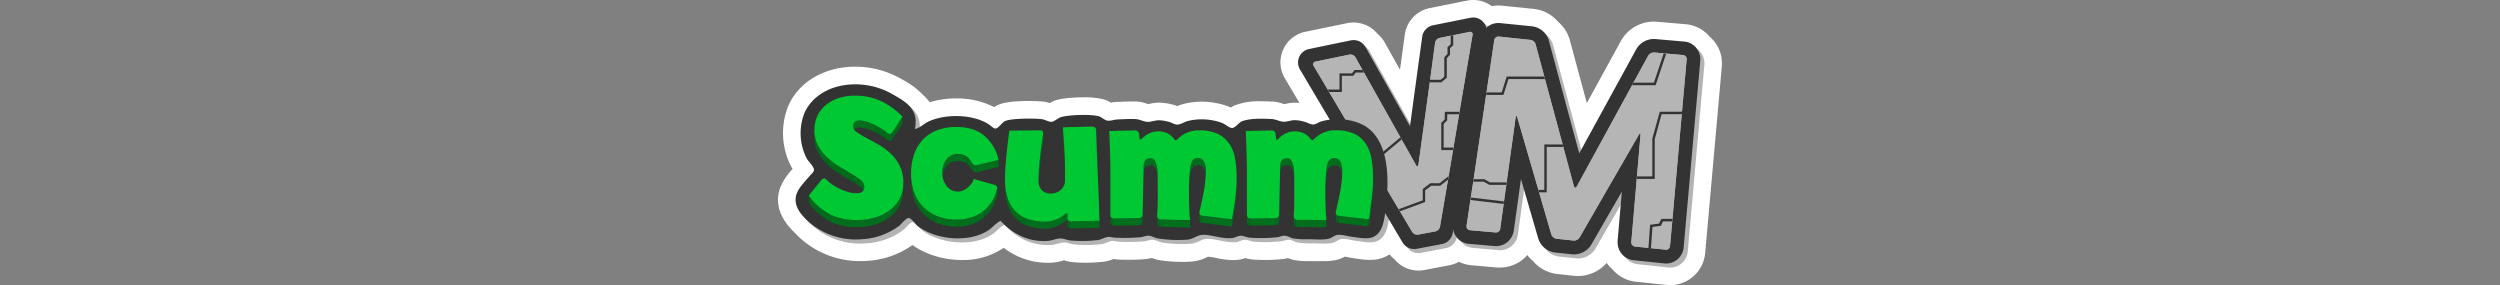 <svg id="Layer_1" data-name="Layer 1" xmlns="http://www.w3.org/2000/svg" xmlns:xlink="http://www.w3.org/1999/xlink" viewBox="0 0 1000 114"><rect x="0" y="0" width="1000" height="114" fill="#808080" stroke="none"/><defs><clipPath id="clip-path"><path d="M519.35,72.59v2.84c0-1,0-2-.11-2.87a11.07,11.07,0,0,0-.44-2.45A5.05,5.05,0,0,0,518,68.4a1.66,1.66,0,0,0-1.37-.64c-1.25,0-2.05.35-2.39,1a4.67,4.67,0,0,0-.5,2V68a4.67,4.67,0,0,1,.5-2c.34-.69,1.14-1,2.39-1a1.63,1.63,0,0,1,1.37.64,5.05,5.05,0,0,1,.83,1.71,11.07,11.07,0,0,1,.44,2.45c.07.92.11,1.88.11,2.87Z" fill="none"/></clipPath><clipPath id="clip-path-2"><path d="M500.46,74.63v2.84c0-1.44,0-2.84,0-4.2,0-2.73-.07-5.41-.14-8.06s-.18-5.55-.32-8.32V54.05q.21,4.34.32,8.31c.07,2.66.12,5.34.14,8.07C500.46,71.79,500.46,73.19,500.46,74.63Z" fill="none"/></clipPath><clipPath id="clip-path-3"><path d="M538.57,70.32v2.84a7.74,7.74,0,0,0-.83-4.16,2.67,2.67,0,0,0-2.35-1.24c-1.63,0-2.65,1.11-3,3.34a64.4,64.4,0,0,0-.58,10.16V78.42a64.4,64.4,0,0,1,.58-10.16c.38-2.23,1.4-3.34,3-3.34a2.67,2.67,0,0,1,2.35,1.24,7.74,7.74,0,0,1,.83,4.16Z" fill="none"/></clipPath><clipPath id="clip-path-5"><path d="M536,89.59V86.75a1.21,1.21,0,0,0,1.1,1.21V90.8A1.22,1.22,0,0,1,536,89.59Z" fill="none"/></clipPath><clipPath id="clip-path-6"><path d="M513.3,87.49v2.84a1.44,1.44,0,0,1-1.42,1.39V88.88A1.44,1.44,0,0,0,513.3,87.49Z" fill="none"/></clipPath><clipPath id="clip-path-7"><path d="M501.8,89.05v2.84a1.37,1.37,0,0,1-1.39-1.35V87.7a1.37,1.37,0,0,0,1.39,1.35Z" fill="none"/></clipPath><clipPath id="clip-path-8"><path d="M550.86,72.88v2.84a61.62,61.62,0,0,1-.54,8c-.1.79-.21,1.57-.32,2.36s-.26,1.85-.34,2.79c0,.62-.11,1.23-.22,1.84-.07.4-.05,1-.35,1.32a.64.64,0,0,1-.5.2c-.23,0-.47-.07-.69-.09-.62-.07-1.24-.21-1.87-.28l-3.11-.36-4.88-.6V88.08l4.88.6L546,89c.63.07,1.25.21,1.87.27a5.21,5.21,0,0,0,.69.1.64.64,0,0,0,.5-.2c.3-.32.28-.92.35-1.32.11-.61.17-1.23.22-1.84.08-.94.2-1.86.34-2.79s.22-1.57.32-2.36a61.62,61.62,0,0,0,.54-8Z" fill="none"/></clipPath><clipPath id="clip-path-9"><path d="M519.11,91V88.18a1.37,1.37,0,0,0,1.36,1.35v2.84A1.37,1.37,0,0,1,519.11,91Z" fill="none"/></clipPath><clipPath id="clip-path-11"><path d="M532.22,89.23v2.85a.44.44,0,0,1-.39.5,3,3,0,0,1-.61.06c-.41,0-.84-.06-1.23-.07l-2.86-.06-3-.06V89.61l3,.06,2.86.06c.39,0,.82.07,1.23.07a3,3,0,0,0,.61-.06.45.45,0,0,0,.39-.51Z" fill="none"/></clipPath><clipPath id="clip-path-12"><path d="M464.77,72.59v2.84c0-1,0-2-.11-2.87a11.1,11.1,0,0,0-.43-2.45,5.45,5.45,0,0,0-.83-1.71,1.69,1.69,0,0,0-1.38-.64c-1.25,0-2,.35-2.38,1a4.55,4.55,0,0,0-.51,2V68a4.55,4.55,0,0,1,.51-2c.34-.69,1.13-1,2.38-1a1.66,1.66,0,0,1,1.38.64,5.45,5.45,0,0,1,.83,1.71,11.1,11.1,0,0,1,.43,2.45c.07.92.11,1.88.11,2.87Z" fill="none"/></clipPath><clipPath id="clip-path-14"><path d="M445.89,74.63v2.84c0-1.44,0-2.84,0-4.2,0-2.73-.07-5.41-.14-8.06s-.19-5.42-.33-8.31V54.06q.21,4.32.33,8.3c.07,2.66.11,5.34.14,8.07C445.88,71.79,445.89,73.19,445.89,74.63Z" fill="none"/></clipPath><clipPath id="clip-path-15"><path d="M484,70.32v2.84a7.84,7.84,0,0,0-.83-4.16,2.69,2.69,0,0,0-2.35-1.24c-1.64,0-2.65,1.12-3,3.34a65.65,65.65,0,0,0-.58,10.16V78.42a65.65,65.65,0,0,1,.58-10.16c.39-2.22,1.4-3.34,3-3.34a2.69,2.69,0,0,1,2.35,1.24,7.84,7.84,0,0,1,.83,4.16Z" fill="none"/></clipPath><clipPath id="clip-path-17"><path d="M481.38,89.59V86.75A1.21,1.21,0,0,0,482.49,88V90.8A1.21,1.21,0,0,1,481.38,89.59Z" fill="none"/></clipPath><clipPath id="clip-path-18"><path d="M458.73,87.49v2.84a1.45,1.45,0,0,1-1.42,1.39V88.88A1.45,1.45,0,0,0,458.73,87.49Z" fill="none"/></clipPath><clipPath id="clip-path-19"><path d="M447.22,89.05v2.84a1.37,1.37,0,0,1-1.39-1.35V87.7a1.37,1.37,0,0,0,1.39,1.35Z" fill="none"/></clipPath><clipPath id="clip-path-20"><path d="M496.29,72.88v2.84a60.22,60.22,0,0,1-.55,8c-.37,2.85-.82,5.69-1.33,8.52V89.43c.51-2.83,1-5.67,1.33-8.53A60,60,0,0,0,496.29,72.88Z" fill="none"/></clipPath><clipPath id="clip-path-21"><path d="M464.53,91V88.18a1.37,1.37,0,0,0,1.34,1.35v2.84A1.37,1.37,0,0,1,464.53,91Z" fill="none"/></clipPath><clipPath id="clip-path-22"><path d="M427.65,73.61v2.84q0-3.27,0-5.7c0-1.56-.08-3.13-.15-4.7s-.17-3.18-.29-4.77-.25-3.64-.4-5.91V52.52c.15,2.28.28,4.26.4,5.92s.22,3.25.29,4.77.12,3.09.15,4.7S427.65,71.43,427.65,73.61Z" fill="none"/></clipPath><clipPath id="clip-path-23"><path d="M419,54.87v2.85a1.49,1.49,0,0,1,0,.21c0,.15-.5,2.92-.79,5.2s-.5,4.37-.72,6.56a66.45,66.45,0,0,0-.36,7.19V74a68.55,68.55,0,0,1,.36-7.19c.24-2.38.48-4.56.72-6.56.29-2.28.76-5,.79-5.2A1.5,1.5,0,0,0,419,54.87Z" fill="none"/></clipPath><clipPath id="clip-path-24"><path d="M428.75,87.75v2.84c0-.37-.07-.69-.33-.78a.3.3,0,0,0-.13,0c-.41,0-.87.6-1.15.8a13.31,13.31,0,0,1-2.21,1.32,13.05,13.05,0,0,1-2.5.89,10.84,10.84,0,0,1-2.54.32A20.78,20.78,0,0,1,412.53,92a12.84,12.84,0,0,1-5-3.32,13.56,13.56,0,0,1-2.9-5.25,23.57,23.57,0,0,1-.94-6.93V73.61a23.61,23.61,0,0,0,.94,6.93,13.63,13.63,0,0,0,2.9,5.25,12.84,12.84,0,0,0,5,3.32,20.78,20.78,0,0,0,7.36,1.17,10.84,10.84,0,0,0,2.54-.32,13.05,13.05,0,0,0,2.5-.89,13.31,13.31,0,0,0,2.21-1.32c.28-.2.74-.8,1.15-.8a.3.3,0,0,1,.13,0c.26.09.33.41.33.78Z" fill="none"/></clipPath><clipPath id="clip-path-27"><path d="M430.06,90.18V93a1.37,1.37,0,0,1-1.4-1.35V88.83a1.37,1.37,0,0,0,1.4,1.35Z" fill="none"/></clipPath><clipPath id="clip-path-29"><path d="M392.29,67.72v2.84a2.2,2.2,0,0,1-.36,0,1.74,1.74,0,0,1-1.55-1,7.13,7.13,0,0,0-1.43-2,6.14,6.14,0,0,0-4.52-1.49,5,5,0,0,0-2.06.46,5.73,5.73,0,0,0-1.88,1.35V65.1a5.73,5.73,0,0,1,1.88-1.35,5,5,0,0,1,2.06-.46A6.14,6.14,0,0,1,389,64.78a7.13,7.13,0,0,1,1.43,2,1.74,1.74,0,0,0,1.55,1,2.2,2.2,0,0,0,.36,0Z" fill="none"/></clipPath><clipPath id="clip-path-31"><path d="M380.49,65.1v2.84a7.14,7.14,0,0,0-1.37,2.24,8.37,8.37,0,0,0-.55,3.2V70.53a8.35,8.35,0,0,1,.55-3.19A7.14,7.14,0,0,1,380.49,65.1Z" fill="none"/></clipPath><clipPath id="clip-path-32"><path d="M400.56,76.85v2.84a1.06,1.06,0,0,1-.06.39,23.61,23.61,0,0,1-2,4.73,16.56,16.56,0,0,1-3.8,4.23,15.29,15.29,0,0,1-4.77,2.48,17.94,17.94,0,0,1-5.35.82,20.88,20.88,0,0,1-8.31-1.5A15.73,15.73,0,0,1,367.15,81a22.68,22.68,0,0,1-1.08-7V71.1a22.68,22.68,0,0,0,1.08,7A15.73,15.73,0,0,0,376.26,88a20.88,20.88,0,0,0,8.31,1.5,17.94,17.94,0,0,0,5.35-.82,15.1,15.1,0,0,0,4.77-2.49,16.34,16.34,0,0,0,3.8-4.22,23.61,23.61,0,0,0,2-4.73A1.06,1.06,0,0,0,400.56,76.85Z" fill="none"/></clipPath><clipPath id="clip-path-35"><path d="M358.49,54.62v2.84a1.19,1.19,0,0,1-1,.56,1.23,1.23,0,0,1-.81-.31,23,23,0,0,0-2.21-1.63,33.63,33.63,0,0,0-3.41-1.89A19,19,0,0,0,347.94,53a10,10,0,0,0-2.54-.39,2.54,2.54,0,0,0-1.92.64,2.27,2.27,0,0,0-.62,1.64V52.07a2.26,2.26,0,0,1,.62-1.64,2.55,2.55,0,0,1,1.92-.65,10,10,0,0,1,2.54.4,19,19,0,0,1,3.12,1.17,33.63,33.63,0,0,1,3.41,1.89,23,23,0,0,1,2.21,1.63,1.23,1.23,0,0,0,.81.31A1.19,1.19,0,0,0,358.49,54.62Z" fill="none"/></clipPath><clipPath id="clip-path-38"><path d="M347.36,76.24v2.84a3.38,3.38,0,0,0-1.49-2.57,30.48,30.48,0,0,0-3.7-2.53l-4.79-2.85a28.44,28.44,0,0,1-4.79-3.6,19.55,19.55,0,0,1-3.7-4.74,12.52,12.52,0,0,1-1.48-6.17V53.78A12.52,12.52,0,0,0,328.89,60a19.55,19.55,0,0,0,3.7,4.74,28.44,28.44,0,0,0,4.79,3.6l4.79,2.85a30.48,30.48,0,0,1,3.7,2.53A3.38,3.38,0,0,1,347.36,76.24Z" fill="none"/></clipPath><clipPath id="clip-path-39"><path d="M363,74.74v2.84a13.09,13.09,0,0,1-1.63,6.66,14.34,14.34,0,0,1-4.25,4.64,18.79,18.79,0,0,1-5.91,2.71,25.58,25.58,0,0,1-6.64.89,23.62,23.62,0,0,1-11.21-2.42,24.85,24.85,0,0,1-8.16-7.35V79.87a24.85,24.85,0,0,0,8.16,7.35,23.62,23.62,0,0,0,11.21,2.42,25.58,25.58,0,0,0,6.64-.89A19,19,0,0,0,357.08,86a14.34,14.34,0,0,0,4.25-4.64A13.09,13.09,0,0,0,363,74.74Z" fill="none"/></clipPath><clipPath id="clip-path-42"><path d="M517.71,71V73.8c0-1,0-2-.11-2.88a11.21,11.21,0,0,0-.43-2.45,5.28,5.28,0,0,0-.83-1.7,1.66,1.66,0,0,0-1.38-.64c-1.25,0-2,.34-2.38,1a4.51,4.51,0,0,0-.51,2V66.34a4.51,4.51,0,0,1,.51-2c.34-.69,1.13-1,2.38-1a1.68,1.68,0,0,1,1.38.63,5.45,5.45,0,0,1,.83,1.71,11.21,11.21,0,0,1,.43,2.45c.07.92.11,1.88.11,2.88Z" fill="none"/></clipPath><clipPath id="clip-path-43"><path d="M498.83,73v2.84c0-1.44,0-2.84,0-4.2,0-2.72-.07-5.41-.15-8.06s-.18-5.54-.32-8.31V52.42q.21,4.34.32,8.31c.08,2.65.12,5.34.15,8.06C498.82,70.15,498.83,71.55,498.83,73Z" fill="none"/></clipPath><clipPath id="clip-path-44"><path d="M536.94,68.68v2.84a7.8,7.8,0,0,0-.83-4.15,2.67,2.67,0,0,0-2.35-1.24q-2.46,0-3,3.34a64.25,64.25,0,0,0-.58,10.15V76.78a64.48,64.48,0,0,1,.58-10.16q.59-3.33,3-3.33a2.67,2.67,0,0,1,2.35,1.24,7.8,7.8,0,0,1,.83,4.15Z" fill="none"/></clipPath><clipPath id="clip-path-45"><path d="M534.32,88V85.11a1.21,1.21,0,0,0,1.11,1.21v2.85A1.22,1.22,0,0,1,534.32,88Z" fill="none"/></clipPath><clipPath id="clip-path-46"><path d="M511.67,85.85v2.84a1.45,1.45,0,0,1-1.42,1.39V87.24A1.45,1.45,0,0,0,511.67,85.85Z" fill="none"/></clipPath><clipPath id="clip-path-47"><path d="M500.16,87.41v2.84a1.35,1.35,0,0,1-1.38-1.35V86.06A1.35,1.35,0,0,0,500.16,87.41Z" fill="none"/></clipPath><clipPath id="clip-path-48"><path d="M549.23,71.24v2.84a61.82,61.82,0,0,1-.55,8c-.1.78-.21,1.57-.32,2.35-.14.94-.26,1.85-.34,2.8,0,.61-.11,1.22-.21,1.83-.07.4,0,1-.35,1.33a.65.65,0,0,1-.5.19c-.23,0-.48-.07-.69-.09-.63-.07-1.25-.21-1.88-.28l-3.1-.35-4.89-.6V86.45l4.89.6,3.1.35c.63.07,1.25.21,1.88.28.21,0,.46.09.69.09a.62.62,0,0,0,.5-.2c.3-.32.28-.92.35-1.32.1-.61.16-1.22.21-1.83.08-1,.2-1.87.34-2.8s.22-1.57.32-2.35A61.82,61.82,0,0,0,549.23,71.24Z" fill="none"/></clipPath><clipPath id="clip-path-49"><path d="M517.47,89.39V86.55a1.36,1.36,0,0,0,1.36,1.34v2.84A1.36,1.36,0,0,1,517.47,89.39Z" fill="none"/></clipPath><clipPath id="clip-path-50"><path d="M530.58,87.6v2.84a.44.44,0,0,1-.38.5,2.48,2.48,0,0,1-.61.06c-.42,0-.85-.06-1.24-.07l-2.86-.06-3-.06V88l3,.06,2.86.06c.39,0,.82.07,1.24.07a2.48,2.48,0,0,0,.61-.06A.44.44,0,0,0,530.58,87.6Z" fill="none"/></clipPath><clipPath id="clip-path-51"><path d="M463.13,71V73.8c0-1,0-2-.11-2.88a11.21,11.21,0,0,0-.43-2.45,5.09,5.09,0,0,0-.83-1.7,1.64,1.64,0,0,0-1.37-.64c-1.26,0-2.05.34-2.39,1a4.49,4.49,0,0,0-.5,2V66.34a4.49,4.49,0,0,1,.5-2c.34-.69,1.13-1,2.39-1a1.66,1.66,0,0,1,1.37.63,5.24,5.24,0,0,1,.83,1.71,11.21,11.21,0,0,1,.43,2.45c.08.92.11,1.88.11,2.88Z" fill="none"/></clipPath><clipPath id="clip-path-52"><path d="M444.25,73v2.84c0-1.44,0-2.84,0-4.2q0-4.08-.14-8.06t-.33-8.31V52.42q.23,4.34.33,8.31t.14,8.06C444.25,70.15,444.25,71.55,444.25,73Z" fill="none"/></clipPath><clipPath id="clip-path-53"><path d="M482.36,68.68v2.84a7.8,7.8,0,0,0-.83-4.15,2.66,2.66,0,0,0-2.35-1.24q-2.46,0-3,3.34a64.25,64.25,0,0,0-.58,10.15V76.78a64.48,64.48,0,0,1,.58-10.16q.57-3.33,3-3.33a2.66,2.66,0,0,1,2.35,1.24,7.8,7.8,0,0,1,.83,4.15Z" fill="none"/></clipPath><clipPath id="clip-path-54"><path d="M479.75,88V85.12a1.22,1.22,0,0,0,1.1,1.21v2.84A1.22,1.22,0,0,1,479.75,88Z" fill="none"/></clipPath><clipPath id="clip-path-55"><path d="M457.09,85.85v2.84a1.43,1.43,0,0,1-1.42,1.39V87.24A1.43,1.43,0,0,0,457.09,85.85Z" fill="none"/></clipPath><clipPath id="clip-path-56"><path d="M445.59,87.41v2.84a1.36,1.36,0,0,1-1.39-1.35V86.06A1.36,1.36,0,0,0,445.59,87.41Z" fill="none"/></clipPath><clipPath id="clip-path-57"><path d="M494.65,71.24v2.84a61.78,61.78,0,0,1-.54,8c-.38,2.85-.82,5.69-1.34,8.52V87.79c.52-2.83,1-5.67,1.34-8.52A61.78,61.78,0,0,0,494.65,71.24Z" fill="none"/></clipPath><clipPath id="clip-path-58"><path d="M462.9,89.39V86.55a1.36,1.36,0,0,0,1.33,1.34v2.84A1.36,1.36,0,0,1,462.9,89.39Z" fill="none"/></clipPath><clipPath id="clip-path-59"><path d="M426,72v2.84q0-3.28,0-5.7c0-1.57-.07-3.14-.15-4.7s-.17-3.19-.29-4.78-.25-3.63-.39-5.91V50.89q.21,3.42.39,5.91c.12,1.66.22,3.26.29,4.78s.12,3.08.15,4.7S426,69.79,426,72Z" fill="none"/></clipPath><clipPath id="clip-path-60"><path d="M417.32,53.24v2.84a.86.86,0,0,1,0,.22c0,.14-.49,2.92-.78,5.2s-.51,4.36-.73,6.55a72,72,0,0,0-.36,7.19V72.4a71.37,71.37,0,0,1,.36-7.19c.24-2.38.49-4.56.73-6.55.29-2.28.76-5.06.78-5.2A.86.86,0,0,0,417.32,53.24Z" fill="none"/></clipPath><clipPath id="clip-path-61"><path d="M427.12,86.11V89c0-.36-.07-.69-.34-.78l-.12,0c-.41,0-.88.6-1.16.81a14.35,14.35,0,0,1-2.2,1.31,13.15,13.15,0,0,1-2.51.89,10.26,10.26,0,0,1-2.53.32,20.94,20.94,0,0,1-7.36-1.16,12.86,12.86,0,0,1-5-3.33,13.72,13.72,0,0,1-2.9-5.24,23.66,23.66,0,0,1-.94-6.93V72a23.66,23.66,0,0,0,.94,6.93,13.72,13.72,0,0,0,2.9,5.24,12.86,12.86,0,0,0,5,3.33,20.94,20.94,0,0,0,7.36,1.16,10.26,10.26,0,0,0,2.53-.32,13.15,13.15,0,0,0,2.51-.89,14.35,14.35,0,0,0,2.2-1.31c.28-.21.75-.81,1.16-.81l.12,0c.27.09.34.42.34.78Z" fill="none"/></clipPath><clipPath id="clip-path-62"><path d="M428.42,88.54v2.84A1.35,1.35,0,0,1,427,90V87.2a1.35,1.35,0,0,0,1.39,1.34Z" fill="none"/></clipPath><clipPath id="clip-path-63"><path d="M390.65,66.08v2.84a1.47,1.47,0,0,1-.36,0,1.69,1.69,0,0,1-1.54-1,7.18,7.18,0,0,0-1.44-2,6.1,6.1,0,0,0-4.52-1.5,5.08,5.08,0,0,0-2.06.47,5.52,5.52,0,0,0-1.87,1.34V63.46a5.69,5.69,0,0,1,1.87-1.35,5.24,5.24,0,0,1,2.06-.46,6.14,6.14,0,0,1,4.52,1.49,7.57,7.57,0,0,1,1.44,2,1.71,1.71,0,0,0,1.54,1,1.47,1.47,0,0,0,.36,0Z" fill="none"/></clipPath><clipPath id="clip-path-64"><path d="M378.86,63.46V66.3a7.09,7.09,0,0,0-1.38,2.24,8.61,8.61,0,0,0-.54,3.2V68.9a8.61,8.61,0,0,1,.54-3.2A7,7,0,0,1,378.86,63.46Z" fill="none"/></clipPath><clipPath id="clip-path-65"><path d="M398.93,75.21v2.84a1.39,1.39,0,0,1-.06.4,23.63,23.63,0,0,1-2,4.72,16.2,16.2,0,0,1-3.79,4.23,15.4,15.4,0,0,1-4.77,2.48,17.67,17.67,0,0,1-5.35.82,21.11,21.11,0,0,1-8.32-1.49,16.36,16.36,0,0,1-5.74-4,16,16,0,0,1-3.36-5.86,22.45,22.45,0,0,1-1.09-7V69.46a22.45,22.45,0,0,0,1.09,7,16.06,16.06,0,0,0,3.36,5.86,16.36,16.36,0,0,0,5.74,4,21.11,21.11,0,0,0,8.32,1.49,17.67,17.67,0,0,0,5.35-.82,15.4,15.4,0,0,0,4.77-2.48,16.36,16.36,0,0,0,3.79-4.23,23.63,23.63,0,0,0,2-4.72A1.39,1.39,0,0,0,398.93,75.21Z" fill="none"/></clipPath><clipPath id="clip-path-66"><path d="M356.86,53v2.84a1.22,1.22,0,0,1-1,.57,1.25,1.25,0,0,1-.81-.31,21.22,21.22,0,0,0-2.21-1.63,29.29,29.29,0,0,0-3.41-1.89,19.14,19.14,0,0,0-3.12-1.18,9.89,9.89,0,0,0-2.54-.39,2.54,2.54,0,0,0-1.92.64,2.27,2.27,0,0,0-.62,1.64V50.43a2.27,2.27,0,0,1,.62-1.64,2.54,2.54,0,0,1,1.92-.64,9.89,9.89,0,0,1,2.54.39,19.14,19.14,0,0,1,3.12,1.18,29.29,29.29,0,0,1,3.41,1.89A19.72,19.72,0,0,1,355,53.24a1.25,1.25,0,0,0,.81.31A1.22,1.22,0,0,0,356.86,53Z" fill="none"/></clipPath><clipPath id="clip-path-67"><path d="M345.72,74.6v2.84a3.38,3.38,0,0,0-1.48-2.57,32.75,32.75,0,0,0-3.71-2.53c-1.47-.88-3.07-1.82-4.78-2.85a27.53,27.53,0,0,1-4.79-3.6,19.31,19.31,0,0,1-3.7-4.74A12.49,12.49,0,0,1,325.77,55V52.14a12.49,12.49,0,0,0,1.49,6.17,19.31,19.31,0,0,0,3.7,4.74,27.53,27.53,0,0,0,4.79,3.6l4.78,2.85A32.75,32.75,0,0,1,344.24,72,3.38,3.38,0,0,1,345.72,74.6Z" fill="none"/></clipPath><clipPath id="clip-path-68"><path d="M361.32,73.1v2.84a13.06,13.06,0,0,1-1.63,6.67,14.19,14.19,0,0,1-4.25,4.63A18.79,18.79,0,0,1,349.53,90a25.1,25.1,0,0,1-6.64.89,23.53,23.53,0,0,1-11.21-2.42,24.81,24.81,0,0,1-8.16-7.34V78.24a24.81,24.81,0,0,0,8.16,7.34A23.65,23.65,0,0,0,342.89,88a25.1,25.1,0,0,0,6.64-.89,18.79,18.79,0,0,0,5.91-2.71,14.19,14.19,0,0,0,4.25-4.63,13.06,13.06,0,0,0,1.63-6.67Z" fill="none"/></clipPath></defs><path d="M668.07,110.5a10.28,10.28,0,0,1-1.1-.06l-12.27-1.27a10.6,10.6,0,0,1-7.18-3.93,10.66,10.66,0,0,1-4-8.07l-2.29,4a11.7,11.7,0,0,1-10,5.73,11.07,11.07,0,0,1-1.15-.06l-6.83-.73a11.47,11.47,0,0,1-7.61-4.19,11.41,11.41,0,0,1-3.74-5.58l-1.08-3.69-.24,1.76a10.71,10.71,0,0,1-10.57,9.2c-.31,0-.62,0-.93,0l-10.24-.89a10.62,10.62,0,0,1-5.46-2.11,8.86,8.86,0,0,1-4.36,2.16l-10,1.9a9.16,9.16,0,0,1-1.66.16,8.92,8.92,0,0,1-7.08-3.48A8.85,8.85,0,0,1,558,98.72l-1.54-2.59a9.21,9.21,0,0,1-6.67,4.2,13.59,13.59,0,0,1-1.85.12,30.79,30.79,0,0,1-4.27-.39c-.47-.07-.93-.14-1.39-.19-.8-.1-1.58-.26-2.33-.42a14.63,14.63,0,0,0-2.61-.39h-.24c-.13.06-.36.2-.54.31a9.13,9.13,0,0,1-2.14,1,16.83,16.83,0,0,1-4.75.56c-.77,0-1.57,0-2.39,0s-1.63,0-2.48,0h-.95a28.77,28.77,0,0,1-5.53-.38,10.84,10.84,0,0,1-2.16-.74c-.22-.1-.54-.24-.72-.3l-.63.17a11.93,11.93,0,0,1-2,.44,68.06,68.06,0,0,1-6.89.34c-1.68,0-3.23-.06-4.62-.18a12.07,12.07,0,0,1-2.43-.53c-.25-.07-.6-.18-.8-.22l-.63.22a10,10,0,0,1-2.53.68,14.85,14.85,0,0,1-1.66.09,30.24,30.24,0,0,1-6-.78,22.61,22.61,0,0,0-4.05-.58,5,5,0,0,0-.55,0,8.06,8.06,0,0,0-1.3.53A13.08,13.08,0,0,1,476.9,101c-1.1.1-2.46.16-3.91.16a53.36,53.36,0,0,1-8.82-.67,12.79,12.79,0,0,1-2.3-.72,8.76,8.76,0,0,0-.9-.33c-.18,0-.55.13-.8.19a12.52,12.52,0,0,1-2.12.43c-1.86.17-4.08.26-6.41.26-1.41,0-2.8,0-4.13-.1a12.51,12.51,0,0,1-1.64-.21c-.24,0-.56-.1-.68-.1a6.91,6.91,0,0,0-1.16.41,11.62,11.62,0,0,1-2.85.83,59.4,59.4,0,0,1-6.87.4,50.46,50.46,0,0,1-5.05-.24,12.71,12.71,0,0,1-2.26-.49,5.91,5.91,0,0,0-1.19-.28h0a7.94,7.94,0,0,0-1.93.39,14.53,14.53,0,0,1-2.6.54c-.76.07-1.53.1-2.29.1a25.85,25.85,0,0,1-17.53-7l-.15.14a20.72,20.72,0,0,1-2.42,2,25.22,25.22,0,0,1-14.1,3.85c-6.88,0-13.72-2.14-18.28-5.73A10.56,10.56,0,0,1,365,93.24l-.06.06a14.87,14.87,0,0,1-1.54,1.47,30.91,30.91,0,0,1-16.82,6.06c-.8,0-1.61.08-2.4.08a31.89,31.89,0,0,1-21.9-8.4c-.64-.6-1.2-1.15-1.7-1.7-2-1.87-7.76-7.35-5.25-14.49.92-2.6,2.95-4.91,4.75-6.94l1.07-1.23.4-.45c-.21-.27-.43-.53-.59-.73a14.41,14.41,0,0,1-1.28-1.72,25.29,25.29,0,0,1-1.1-21.54c3.69-8.31,12.7-13.47,23.5-13.47.84,0,1.7,0,2.56.09a33.28,33.28,0,0,1,13.91,4.23l.49.28c2.72,1.56,5.52,3.16,7.62,5.59a13.74,13.74,0,0,1,3.67,4.8,30.82,30.82,0,0,1,12.08-2.31c5.78,0,11.08,1.35,14.92,3.82.24.15.47.32.69.49a8.58,8.58,0,0,1,2.65-2c2.46-1,7.26-1.25,10.85-1.25,2,0,3.92.07,5.3.21a11.07,11.07,0,0,1,3,.8l.51.19.73-.45a8.75,8.75,0,0,1,2.27-1.19,42,42,0,0,1,10.12-1,28.85,28.85,0,0,1,7.11.7A8.82,8.82,0,0,1,443,44.4c.18.12.43.29.6.38s.7-.1,1.05-.17a15.19,15.19,0,0,1,2.19-.31l.91,0c1.57-.08,3.2-.16,4.79-.16.64,0,1.25,0,1.85,0a12.75,12.75,0,0,1,3.35.72,7.47,7.47,0,0,0,1.39.38h0a8.75,8.75,0,0,0,1.44-.24,14.16,14.16,0,0,1,3-.4,19.82,19.82,0,0,1,4.84.74,12,12,0,0,1,1.95.72l.58.24c.27-.08.79-.32,1.16-.48a12.25,12.25,0,0,1,2.1-.79,25.54,25.54,0,0,1,6.44-.81,27.17,27.17,0,0,1,9.46,1.7,10.79,10.79,0,0,1,2.2,1.22l.32.21.17-.15a8.85,8.85,0,0,1,2.68-1.89,25.17,25.17,0,0,1,9-1.28c1.5,0,3,.06,4.15.1a12.73,12.73,0,0,1,3.48.73,6.61,6.61,0,0,0,1.44.37h0A7.12,7.12,0,0,0,515,45a13.86,13.86,0,0,1,2.77-.4h.18a18.64,18.64,0,0,1,4.67.74,16.48,16.48,0,0,1,2,.68l.67.25c.18-.08.44-.2.62-.3l.64-.31-9.57-16.12a9,9,0,0,1,5.91-13.37l16.73-3.46a9.26,9.26,0,0,1,1.81-.18A8.93,8.93,0,0,1,548.47,16a8.9,8.9,0,0,1,2.38,2.73l11.2,19.92,3.36-24.41a9,9,0,0,1,7.12-7.57l15-3a8.79,8.79,0,0,1,1.77-.18A9,9,0,0,1,595.5,6l.29.29a10.71,10.71,0,0,1,3.57-.61,9.76,9.76,0,0,1,1.08,0L613.14,7a11.4,11.4,0,0,1,7.63,4.17A11.33,11.33,0,0,1,624.56,17l9.06,33.56L651.42,18a11.65,11.65,0,0,1,10.1-5.95c.31,0,.62,0,.93,0l11.52,1a10.55,10.55,0,0,1,7.2,3.75l.15.19a10.17,10.17,0,0,1,1.48,1.45,10.48,10.48,0,0,1,2.43,7.74l-6.65,74.61a10.5,10.5,0,0,1-3.8,7.22A10.61,10.61,0,0,1,668.07,110.5Z" fill="#fff"/><path d="M589.25,7a5.41,5.41,0,0,1,4.61,2.53,5.24,5.24,0,0,1,.84.65h0c.14.14.27.29.4.44a7.14,7.14,0,0,1,4.26-1.41l.73,0,12.7,1.28a7.93,7.93,0,0,1,5.48,3.18,7.86,7.86,0,0,1,2.92,4.2s7.14,26.51,11.31,42l22-40.15a8.19,8.19,0,0,1,7-4.13q.32,0,.63,0l11.52,1a7,7,0,0,1,4.81,2.51h0a4.46,4.46,0,0,1,.33.43,7.08,7.08,0,0,1,1.31,1.2h0a7,7,0,0,1,1.63,5.18l-6.65,74.62a7.07,7.07,0,0,1-7,6.44,6.23,6.23,0,0,1-.74,0l-12.27-1.27a7.1,7.1,0,0,1-5-2.94A7.14,7.14,0,0,1,647,97c0-.2,0-.4,0-.6l1.25-14.48-10.1,17.5a8.18,8.18,0,0,1-7,4,6.81,6.81,0,0,1-.78-.05l-6.83-.72a8,8,0,0,1-5.48-3.2,8,8,0,0,1-2.89-4.07l-5.64-19.4c-1.3,9.33-2.5,18-2.5,18a7.17,7.17,0,0,1-7.1,6.18l-.63,0-10.24-.9a7.06,7.06,0,0,1-4.89-2.63l-.2-.28A6.61,6.61,0,0,1,582.74,95a5.46,5.46,0,0,1-4.33,4.26l-10,1.9a5.67,5.67,0,0,1-1,.1,5.47,5.47,0,0,1-4.58-2.5A5.51,5.51,0,0,1,561,96.94l-5.44-9.17c-.66,4.49-2,8.49-6.27,9.09a8.76,8.76,0,0,1-1.37.09,44.26,44.26,0,0,1-5.22-.56,46.44,46.44,0,0,0-5.37-.83,6.33,6.33,0,0,0-.76,0c-1.17.14-2.07,1.1-3.14,1.41a13.62,13.62,0,0,1-3.77.42c-1.51,0-3.15-.1-4.87-.1h-1A26,26,0,0,1,519,97c-1.06-.21-2.15-1-3.3-1.1h-.2c-1,0-2,.52-3.1.64-1.92.2-4.24.32-6.51.32-1.5,0-3-.05-4.32-.16s-2.5-.79-3.58-.79h0c-1.07,0-2.27.81-3.45.94a11,11,0,0,1-1.28.07c-3.46,0-7-1.36-10.07-1.36a8.77,8.77,0,0,0-.9,0c-1.7.17-3.41,1.67-5.66,1.88-1,.1-2.27.15-3.59.15A50.18,50.18,0,0,1,464.8,97c-1.21-.22-2.45-1-3.62-1.1H461c-1,0-2.15.53-3.27.63-1.85.17-4,.25-6.09.25-1.36,0-2.71,0-4-.09-.85,0-1.7-.32-2.48-.32H445c-1.45.09-2.88,1.1-4.24,1.26a54.94,54.94,0,0,1-6.46.38c-1.62,0-3.22-.07-4.7-.22-1.22-.13-2.46-.77-3.77-.79h-.06c-1.74,0-3.35.82-4.8.94-.68.06-1.34.09-2,.09-7.43,0-13.12-3.72-17.06-8l-.12-.12c-1.89.91-3.11,2.59-4.86,3.76A22,22,0,0,1,384.79,97c-6,0-12.12-1.84-16.11-5a12.56,12.56,0,0,1-1.32-1.41l-.32-.23a10.12,10.12,0,0,1-1.12-1.18,1.57,1.57,0,0,0-.84-.32h0c-1,0-2.83,2.42-3.77,3.14a27.21,27.21,0,0,1-14.92,5.34c-.73,0-1.45.07-2.16.07A28.41,28.41,0,0,1,324.7,90c-.51-.47-1.07-1-1.62-1.61l0,0C320.58,86,317,82.2,318.67,77.48c.85-2.43,3.35-4.91,5.18-7.07.67-.79,1.68-1.57,1.73-2.35.08-1.41-2.24-3.52-2.83-4.56a22,22,0,0,1-.94-18.37c2.9-6.54,10.25-11.39,20.3-11.39.76,0,1.53,0,2.31.08a29.66,29.66,0,0,1,12.41,3.77c2.75,1.58,5.55,3.11,7.38,5.32a9.23,9.23,0,0,1,3.67,7.89c1.21-.69,2.23-1.61,3.56-2.22a26.92,26.92,0,0,1,11-2.16c4.78,0,9.6,1.06,13,3.26.79.51,2,1.72,2.67,1.73h0c1.25,0,2.77-2.5,3.91-3,1.69-.71,5.82-1,9.49-1,1.92,0,3.71.07,5,.19,1.42.14,2.87,1.1,4,1.1h.11c1.23-.07,2.81-1.59,3.77-1.88a38.86,38.86,0,0,1,9.09-.88,25.56,25.56,0,0,1,6.14.56c1.08.31,2.24,1.58,3.46,1.73l.39,0c1.09,0,2.41-.44,3.53-.49,1.78-.08,3.73-.2,5.55-.2.58,0,1.14,0,1.68,0,1.63.08,3.17,1,4.71,1.1h.24c1.37,0,3-.64,4.43-.64h0a17,17,0,0,1,3.93.63c1.16.3,2.32,1.1,3.28,1.1h0c1.44,0,3-1.09,4.24-1.41a22.49,22.49,0,0,1,5.57-.7,24,24,0,0,1,8.26,1.48c1,.37,2.84,2,3.92,2h0c1.28,0,2.77-2.22,3.93-2.67a22.66,22.66,0,0,1,7.76-1c1.38,0,2.75.05,4,.1,1.72.07,3.26,1,4.87,1.1h.21c1.37,0,2.81-.61,4.18-.63H518a15.1,15.1,0,0,1,3.79.63c1.24.32,2.55,1.09,3.46,1.1h0c1.2,0,2.39-1,3.42-1.26a23,23,0,0,1,3.26-.66l-12-20.15a5.49,5.49,0,0,1,3.61-8.16l16.73-3.46a5.2,5.2,0,0,1,1.1-.11,5.47,5.47,0,0,1,4.59,2.5,5.39,5.39,0,0,1,1.83,1.93l16.3,29,4.78-34.72a5.46,5.46,0,0,1,4.34-4.62l14.95-3A5.65,5.65,0,0,1,589.25,7m66.63,50.79h0m-67.61,34.3h0m-22.15,1.63h0m56.06,1.7h0M589.25,0h0a12,12,0,0,0-2.46.25l-14.95,3a12.48,12.48,0,0,0-9.9,10.53L560,27.89,553.9,17A12.34,12.34,0,0,0,551,13.52,12.43,12.43,0,0,0,541.38,9a12.59,12.59,0,0,0-2.52.25l-16.73,3.46a12.49,12.49,0,0,0-9.7,14.74,12.65,12.65,0,0,0,1.5,3.85l5.86,9.88a15.55,15.55,0,0,0-1.84-.11h-.25a17,17,0,0,0-3.46.48l-.49.11-.52-.16a15.83,15.83,0,0,0-4.42-.89c-1.14,0-2.71-.11-4.28-.11a28.16,28.16,0,0,0-10.3,1.52,9.22,9.22,0,0,0-1.9,1,9.14,9.14,0,0,0-1-.44,30.94,30.94,0,0,0-10.67-1.91,29.09,29.09,0,0,0-7.3.92,14.64,14.64,0,0,0-2.4.86,13.84,13.84,0,0,0-1.65-.55,23.33,23.33,0,0,0-5.63-.85h-.09a17.7,17.7,0,0,0-3.74.48l-.55.11-.49-.15a15.27,15.27,0,0,0-4.27-.9c-.62,0-1.28,0-2,0-1.68,0-3.42.09-5,.16l-.91,0a17.5,17.5,0,0,0-2.33.3,11.13,11.13,0,0,0-2.8-1.29,30.74,30.74,0,0,0-8.07-.83c-1.22,0-7.48.06-11.14,1.18a10.94,10.94,0,0,0-2.4,1.11,12.69,12.69,0,0,0-2.74-.6c-1.51-.14-3.51-.22-5.63-.22-8.58,0-11.31,1.15-12.21,1.53a8.58,8.58,0,0,0-1.64.91,32.72,32.72,0,0,0-15.26-3.47,36.28,36.28,0,0,0-10.54,1.52,18.12,18.12,0,0,0-2.73-3,32,32,0,0,0-8.36-6.15l-.49-.28a36.64,36.64,0,0,0-15.4-4.68c-.94-.07-1.88-.1-2.81-.1-12.2,0-22.43,5.95-26.7,15.54A29,29,0,0,0,316.68,67a5.8,5.8,0,0,0,.36.59,24.17,24.17,0,0,0-5,7.59c-2.17,6.17-.13,12.27,6.06,18.12.54.58,1.13,1.17,1.8,1.79a35.43,35.43,0,0,0,24.29,9.34c.87,0,1.75,0,2.63-.09A34.54,34.54,0,0,0,365,98c5.14,3.77,12.48,6,19.81,6a28.66,28.66,0,0,0,16-4.44l.65-.45a28.74,28.74,0,0,0,17.5,6c.86,0,1.73,0,2.59-.11a17.68,17.68,0,0,0,3.24-.66c.27-.07.61-.17.85-.22l.36.1a15.79,15.79,0,0,0,2.88.61c1.7.17,3.51.26,5.4.26a62.2,62.2,0,0,0,7.29-.43,14.64,14.64,0,0,0,3.72-1l.17-.07a16.73,16.73,0,0,0,1.83.22c1.41.07,2.86.1,4.32.1,2.44,0,4.77-.1,6.74-.28a14.61,14.61,0,0,0,2.39-.45,14.19,14.19,0,0,0,2.77.84,57.6,57.6,0,0,0,9.44.73c1.59,0,3-.06,4.25-.18a16.15,16.15,0,0,0,5.52-1.67l.5-.22a22.92,22.92,0,0,1,3.24.51,33.18,33.18,0,0,0,6.71.85,19.51,19.51,0,0,0,2.05-.11,12.66,12.66,0,0,0,2.9-.71,14.18,14.18,0,0,0,2.79.57c1.5.13,3.15.19,4.93.19a69.26,69.26,0,0,0,7.25-.36,15.59,15.59,0,0,0,2.08-.39,12.49,12.49,0,0,0,2.43.77,32.13,32.13,0,0,0,6.2.45h1c.78,0,1.55,0,2.37,0s1.66,0,2.5,0a20.32,20.32,0,0,0,5.74-.7,11.25,11.25,0,0,0,2.52-1.11l1.31.25c.79.16,1.67.35,2.62.46l1.31.18a33.64,33.64,0,0,0,4.76.43,17.63,17.63,0,0,0,2.35-.15,13,13,0,0,0,5.54-2.07,12.27,12.27,0,0,0,2,2,12.44,12.44,0,0,0,9.57,4.49,12.82,12.82,0,0,0,2.31-.22l10-1.9a12.4,12.4,0,0,0,3.86-1.41,13.93,13.93,0,0,0,5,1.4l10.24.9c.41,0,.83,0,1.24,0A14.19,14.19,0,0,0,610.92,102a15.2,15.2,0,0,0,2.27,2.41,14.94,14.94,0,0,0,9.72,5.19l6.83.73c.5,0,1,.08,1.52.08a15.31,15.31,0,0,0,11.4-5.23,14.53,14.53,0,0,0,2.37,2.59,14.12,14.12,0,0,0,9.31,4.92l12.27,1.27a14.44,14.44,0,0,0,1.46.08,14.05,14.05,0,0,0,14-12.82l6.65-74.61a14,14,0,0,0-3.23-10.3,15.58,15.58,0,0,0-1.67-1.68,14,14,0,0,0-9.54-4.94l-11.53-1c-.4,0-.82-.06-1.23-.06a15.18,15.18,0,0,0-13.17,7.77L634.73,41.23l-6.79-25.15a14.84,14.84,0,0,0-4.69-7.36,14.84,14.84,0,0,0-9.76-5.16l-12.7-1.28a13.69,13.69,0,0,0-1.43-.07,14,14,0,0,0-2.67.25A12.37,12.37,0,0,0,589.25,0Z" fill="#fff"/><g opacity="0.3"><path d="M680.12,20.76a7,7,0,0,0-4.81-2.5l-11.53-1a8.17,8.17,0,0,0-7.65,4.1L633.34,63,621.19,17.9a8,8,0,0,0-6.77-5.74l-12.7-1.28a7.14,7.14,0,0,0-7.8,6.07L582.86,91.16a7,7,0,0,0,6.31,8l10.24.9a7.18,7.18,0,0,0,7.73-6.16s1.44-10.38,2.87-20.66L616.92,97a8.07,8.07,0,0,0,6.73,5.63l6.83.72a8.15,8.15,0,0,0,7.73-3.93L650.4,78.27,648.7,98c0,.21,0,.41,0,.61a7.16,7.16,0,0,0,6.39,7.08L667.33,107a7.07,7.07,0,0,0,7.77-6.4l6.65-74.62a7,7,0,0,0-1.63-5.18Zm-12.23,80.75L662,100.9l-1-.1-5.38-.56a1.64,1.64,0,0,1-1.46-1.77l2.17-25.29.08-1,1.42-16.43c.07-.88-.23-1-.67-.21L633.47,96.65a2.71,2.71,0,0,1-2.41,1.23l-6.83-.73a2.59,2.59,0,0,1-2.05-1.72l-4.92-16.89-.28-1-8.42-28.9c-.25-.85-.55-.83-.67,0l-3.6,25.88-.13,1-.93,6.7-.14.95-1.38,9.93a1.71,1.71,0,0,1-1.82,1.46l-10.24-.89A1.5,1.5,0,0,1,588.28,92l1.54-10.34.14-.95,1-6.42.14-1,5-33.69.14-1,3.11-20.89a1.71,1.71,0,0,1,1.84-1.43l12.7,1.28a2.52,2.52,0,0,1,2,1.71l3.5,13,.26,1,7.06,26.16.26,1L631.18,76c.23.85.77.92,1.19.14l22.16-40.46.53-1L660.93,24a2.7,2.7,0,0,1,2.38-1.27l3.79.33,1,.09,6.74.58a1.61,1.61,0,0,1,1.46,1.75L674.43,46.4l-.09,1-3.73,41.83-.09,1-.88,9.92a1.6,1.6,0,0,1-1.72,1.45Z"/><path d="M669.64,100.07l.88-9.92.09-1,3.73-41.83.09-1,1.86-20.94a1.61,1.61,0,0,0-1.46-1.75l-6.74-.58-1-.09-3.79-.33A2.7,2.7,0,0,0,660.93,24l-5.87,10.73-.53,1L632.37,76.14c-.42.78-1,.71-1.19-.14L627,60.42l-.26-1-7.06-26.16-.26-1-3.5-13a2.52,2.52,0,0,0-2-1.71l-12.7-1.28a1.71,1.71,0,0,0-1.84,1.43l-3.11,20.89-.14,1-5,33.69-.14,1-1,6.42-.14.95L588.28,92a1.5,1.5,0,0,0,1.37,1.74l10.24.89a1.71,1.71,0,0,0,1.82-1.46l1.38-9.93.14-.95.93-6.7.13-1,3.6-25.88c.12-.88.42-.9.67,0L617,77.57l.28,1,4.92,16.89a2.59,2.59,0,0,0,2.05,1.72l6.83.73a2.71,2.71,0,0,0,2.41-1.23l23.69-41.08c.44-.77.74-.67.67.21l-1.42,16.43-.08,1-2.17,25.29a1.64,1.64,0,0,0,1.46,1.77l5.38.56,1,.1,5.93.61h0a1.6,1.6,0,0,0,1.72-1.45Z"/><path d="M666.18,89.19l-.13.27-.8,1.62L662,91.5l-.39,0,0,.4L661,100.8l1,.1.6-8.49,3.07-.41.26,0,.11-.23.78-1.59h3.74l.09-1Zm-76.36-7.56,13.27,1.58.14-.95L590,80.68Zm30.5-21.21H627l-.26-1h-7.36V77.57H617l.28,1h3.06ZM664,35.34l4.07-12.21-1-.09-3.89,11.67h-8.15l-.53,1h9.38Zm1.51,11-.1.36L662.56,57.1l0,.06v.07l0,15h-6.09l-.08,1h7.14V72.7l0-15.41,2.76-10,8.07,0,.09-1-8.53,0Zm-62.4-7.08,1.9-6h14.63l-.26-1H604.32l-.11.34-1.9,6h-6.09l-.14,1H603Zm-7.7,34.1-.11-.06h-.12l-4.14,0-.14,1,4.15,0,2.23,1.21.11.06h6.75l.13-1h-6.63Zm-.73-63.2a5.52,5.52,0,0,0-4.89-1.44l-14.95,3a5.47,5.47,0,0,0-4.35,4.62l-4.92,35.74L547.8,20.47a5.47,5.47,0,0,0-5.88-2.68l-16.74,3.45a5.48,5.48,0,0,0-4.25,6.48,5.38,5.38,0,0,0,.65,1.68l41.06,69.17a5.46,5.46,0,0,0,5.72,2.59l10-1.9a5.46,5.46,0,0,0,4.38-4.46L596.29,15a5.5,5.5,0,0,0-1.59-4.85Zm-17,82.11a2.48,2.48,0,0,1-1.86,1.89l-6.87,1.3a2.47,2.47,0,0,1-2.41-1.09l-4.86-8.19-.5-.84-10.71-18-.5-.85L533.28,38.38l-.58-1L527.11,28a1.08,1.08,0,0,1,.76-1.71l13.58-2.8a2.34,2.34,0,0,1,2.36,1.07l2.85,5.07.54,1,14.61,26,.48.86L568,67.6c.43.77.89.69,1-.19l4.52-32.88.14-1,2-14.84a2.42,2.42,0,0,1,1.8-1.91l4.47-.9,1-.2,6.35-1.28a1,1,0,0,1,1.31,1.27l-5.19,30.68-.17,1L583,60.72l-.17,1-1.76,10.42-.24,1.42-3.17,18.76Z"/><path d="M581.07,72.11l1.76-10.42.17-1,2.26-13.37.17-1,5.19-30.68a1,1,0,0,0-1.31-1.27L583,15.71l-1,.2-4.47.9a2.42,2.42,0,0,0-1.8,1.91l-2,14.84-.14,1L569,67.41c-.12.88-.58,1-1,.19l-5.72-10.17-.48-.86-14.61-26-.54-1-2.85-5.07a2.33,2.33,0,0,0-2.36-1.07l-13.58,2.8a1.08,1.08,0,0,0-.76,1.71l5.59,9.43.58,1L550,66.46l.5.85,10.71,18,.5.84,4.86,8.19a2.49,2.49,0,0,0,2.41,1.09l6.87-1.3a2.48,2.48,0,0,0,1.86-1.89l3.17-18.76.24-1.42Z"/><path d="M538.38,38.38V32h4.56l.14-.2.86-1.16h3.26l-.54-1h-3.21l-.15.2L542.45,31h-5v6.44H532.7l.58,1h5.1Zm40-4,1.81-1.51.17-.15V24.93l1.15-1.24.13-.13V20.9l1.12-1,.17-.14V15.71l-1,.2v3.42l-1.12,1-.16.14v2.71l-1.15,1.24-.14.14V32.3l-1.5,1.26h-4.24l-.14,1h4.73Zm1.14,15-1.27,1.25-.14.14V51l0,10.19v.48h4.73l.17-1h-3.93l0-9.5L580.37,50l.15-.14V47.35h4.74l.17-1h-5.88ZM574,75h-.17l-.13.11L571,77.16l-.19.14v4.51l-9.6,3.55.5.84,9.75-3.6.32-.11V77.78l2.42-1.85,3.42,0h.17l.13-.1,3-2.32.24-1.42L577.41,75ZM561.81,56.57,550,66.46l.5.85,11.84-9.88Z"/><path d="M545.52,51c9.69,3.87,12.24,16.56,10.68,30.94-.67,6.24-.81,14.07-6.91,14.92-2.07.3-4.42-.2-6.59-.47-2-.24-4.2-1-6.13-.78-1.17.14-2.07,1.1-3.14,1.41-2.39.7-5.35.32-8.64.32A31.11,31.11,0,0,1,519,97c-1.06-.21-2.15-1-3.3-1.1s-2.11.5-3.3.63a62,62,0,0,1-10.83.16c-1.2-.11-2.53-.8-3.62-.79s-2.27.81-3.45.94c-4.2.47-8.61-1.62-12.25-1.25-1.7.17-3.41,1.67-5.66,1.88A51.55,51.55,0,0,1,464.8,97c-1.21-.22-2.45-1-3.62-1.1s-2.26.52-3.45.63a76.29,76.29,0,0,1-10.05.16c-.92,0-1.84-.37-2.67-.32-1.45.09-2.88,1.1-4.24,1.26a53.57,53.57,0,0,1-11.16.16c-1.22-.13-2.46-.77-3.77-.79-1.76,0-3.4.82-4.86.94-8.49.74-14.88-3.33-19.17-8-1.89.91-3.1,2.6-4.86,3.77C389.07,99,375.64,97.48,368.68,92c-1-.78-2.4-3.16-3.62-3.14-1,0-2.83,2.42-3.77,3.14a27.21,27.21,0,0,1-14.92,5.34A28.64,28.64,0,0,1,324.7,90c-2.48-2.31-6.06-6.11-4.4-10.83.86-2.43,3.36-4.91,5.18-7.07.68-.8,1.69-1.57,1.73-2.36.08-1.41-2.23-3.51-2.82-4.55a22,22,0,0,1-.95-18.38c3.13-7,11.38-12.11,22.62-11.3a29.42,29.42,0,0,1,12.41,3.77c5.32,3.05,10.84,5.88,9.11,14,2.24-.48,3.53-2.07,5.49-3,6.83-3.15,17.75-2.93,24,1.1.79.51,2,1.72,2.67,1.73,1.25,0,2.79-2.51,3.93-3,2.56-1.08,10.78-1.14,14.45-.78,1.46.14,3,1.16,4.08,1.1s2.82-1.6,3.77-1.89c2.93-.9,11.94-1.26,15.24-.31,1.08.31,2.23,1.58,3.45,1.72s2.67-.41,3.93-.47c2.34-.1,5-.26,7.22-.15,1.63.08,3.17,1,4.71,1.1s3.15-.65,4.72-.63a17,17,0,0,1,3.92.63c1.17.3,2.34,1.1,3.3,1.09,1.43,0,3-1.08,4.24-1.41a23.43,23.43,0,0,1,13.82.79c1,.37,2.86,2,3.93,2,1.27,0,2.77-2.22,3.92-2.67,3.22-1.25,8-1.09,11.78-.94,1.73.06,3.27,1,4.87,1.09,1.43.08,3-.6,4.4-.62a14.82,14.82,0,0,1,3.93.62c1.24.33,2.54,1.09,3.45,1.1,1.22,0,2.42-.95,3.46-1.25a24.17,24.17,0,0,1,15.23.78Z"/><g clip-path="url(#clip-path)"><path d="M519.35,72.59v2.84c0-1,0-2-.11-2.87a11.07,11.07,0,0,0-.44-2.45A5.05,5.05,0,0,0,518,68.4a1.62,1.62,0,0,0-.57-.47V65.09a1.62,1.62,0,0,1,.57.47,5.05,5.05,0,0,1,.83,1.71,11.07,11.07,0,0,1,.44,2.45c.07.92.11,1.88.11,2.87m-2-7.5v2.84a1.88,1.88,0,0,0-.8-.17,3,3,0,0,0-2,.57V65.49a3,3,0,0,1,2-.57,1.88,1.88,0,0,1,.8.17m-2.83.4v2.84a1.6,1.6,0,0,0-.36.46,4.67,4.67,0,0,0-.5,2V68a4.67,4.67,0,0,1,.5-2,1.47,1.47,0,0,1,.36-.46"/></g><g clip-path="url(#clip-path-2)"><path d="M500.46,74.63v2.84c0-1.44,0-2.84,0-4.2,0-2.73-.07-5.41-.14-8.06s-.18-5.55-.32-8.32V54.05q.21,4.34.32,8.31c.07,2.66.12,5.34.14,8.07,0,1.36,0,2.76,0,4.2"/></g><g clip-path="url(#clip-path-3)"><path d="M538.57,70.32v2.84a7.74,7.74,0,0,0-.83-4.16,2.73,2.73,0,0,0-1.09-1V65.19a2.73,2.73,0,0,1,1.09,1,7.74,7.74,0,0,1,.83,4.16m-1.92-5.13V68a2.84,2.84,0,0,0-1.26-.27,2.6,2.6,0,0,0-1.78.63V65.55a2.6,2.6,0,0,1,1.78-.63,2.84,2.84,0,0,1,1.26.27"/></g><g clip-path="url(#clip-path-3)"><path d="M533.61,65.55v2.84a4.5,4.5,0,0,0-1.25,2.71,64.4,64.4,0,0,0-.58,10.16V78.42a64.4,64.4,0,0,1,.58-10.16,4.5,4.5,0,0,1,1.25-2.71"/></g><path d="M513.71,68v2.84l-.41,19.51V87.49Z"/><g clip-path="url(#clip-path-5)"><path d="M537.06,88V90.8a1.66,1.66,0,0,1-.42-.12V87.84a1.45,1.45,0,0,0,.42.12m-.42-.12v2.84a1.18,1.18,0,0,1-.68-1.09V86.75a1.2,1.2,0,0,0,.68,1.09"/></g><path d="M538,88.08v2.84l-1-.12V88Z"/><g clip-path="url(#clip-path-6)"><path d="M513.3,87.49v2.84a1.4,1.4,0,0,1-.48,1V88.51a1.36,1.36,0,0,0,.48-1m-.48,1v2.85a1.47,1.47,0,0,1-.94.36V88.88a1.48,1.48,0,0,0,.94-.37"/></g><path d="M511.88,88.88v2.84l-10.08.17V89.05Z"/><g clip-path="url(#clip-path-7)"><path d="M501.8,89.05v2.84a1.44,1.44,0,0,1-.62-.14V88.91a1.44,1.44,0,0,0,.62.14m-.62-.14v2.84a1.34,1.34,0,0,1-.77-1.21V87.7a1.34,1.34,0,0,0,.77,1.21"/></g><g clip-path="url(#clip-path-8)"><path d="M550.86,72.88v2.84a61.62,61.62,0,0,1-.54,8c-.1.79-.21,1.57-.32,2.36s-.26,1.85-.34,2.79c0,.62-.11,1.23-.22,1.84-.07.4-.05,1-.35,1.32l0,0V89.26l0-.05c.3-.32.28-.92.35-1.32.11-.61.17-1.23.22-1.84.08-.94.2-1.86.34-2.79s.22-1.57.32-2.36a61.62,61.62,0,0,0,.54-8m-1.81,16.38V92.1a.69.69,0,0,1-.46.15c-.23,0-.47-.07-.69-.09-.62-.07-1.24-.21-1.87-.28l-3.11-.36-4.88-.6V88.08l4.88.6L546,89c.63.07,1.25.21,1.87.28.22,0,.46.09.69.09a.69.69,0,0,0,.46-.15"/></g><g clip-path="url(#clip-path-9)"><path d="M520.47,89.53v2.84a1.51,1.51,0,0,1-.59-.15V89.38a1.51,1.51,0,0,0,.59.15"/></g><g clip-path="url(#clip-path-9)"><path d="M519.88,89.38v2.84a1.32,1.32,0,0,1-.77-1.2V88.18a1.32,1.32,0,0,0,.77,1.2"/></g><path d="M521.62,89.55v2.84l-1.15,0V89.53Zm2.47.06v2.84l-2.47-.06V89.55Z"/><g clip-path="url(#clip-path-11)"><path d="M532.22,89.23v2.85a.46.46,0,0,1-.14.38V89.62a.47.47,0,0,0,.14-.39m-.14.39v2.84a.65.65,0,0,1-.25.12,3,3,0,0,1-.61.06c-.41,0-.84-.06-1.23-.07l-2.86-.06-3-.06V89.61l3,.06,2.86.06c.39,0,.82.07,1.23.07a3,3,0,0,0,.61-.06.65.65,0,0,0,.25-.12"/></g><path d="M550.25,65.17a44.9,44.9,0,0,1,.61,7.71,61.62,61.62,0,0,1-.54,8c-.1.79-.21,1.57-.32,2.36s-.26,1.85-.34,2.79c0,.61-.11,1.23-.22,1.84-.07.4-.05,1-.35,1.32a.63.63,0,0,1-.5.2,5.21,5.21,0,0,1-.69-.1c-.62-.06-1.24-.2-1.87-.27l-3.11-.36-4.88-.6-1-.12a1.21,1.21,0,0,1-1.07-1.5c.07-.32,1.44-6.21,1.9-9.07a46.17,46.17,0,0,0,.68-7.07,7.74,7.74,0,0,0-.83-4.16,2.67,2.67,0,0,0-2.35-1.24c-1.63,0-2.65,1.11-3,3.34a64.4,64.4,0,0,0-.58,10.16c0,.61,0,1.42,0,2.41s.06,2,.08,3.13.07,2.15.14,3.19c0,.58.15,1.14.17,1.72,0,.38.12.76-.37.87a3,3,0,0,1-.61.06c-.41,0-.84-.06-1.23-.07l-2.86-.06-3-.06-2.47-.06-1.15,0a1.37,1.37,0,0,1-1.36-1.4c0-.06,0-1.13.09-2.15s.09-2.18.11-3.27,0-2.52,0-4.08v-6c0-1,0-2-.11-2.87a11.07,11.07,0,0,0-.44-2.45,5.05,5.05,0,0,0-.83-1.71,1.63,1.63,0,0,0-1.37-.64c-1.25,0-2.05.35-2.39,1a4.67,4.67,0,0,0-.5,2l-.41,19.51a1.44,1.44,0,0,1-1.42,1.39l-10.08.17a1.37,1.37,0,0,1-1.39-1.35c0-.28,0-5.61,0-8.64s0-5.91,0-8.63-.07-5.41-.14-8.06-.18-5.55-.32-8.32l10.39-.25a1.55,1.55,0,0,1,1.53,1.33l.12,1.12a4.94,4.94,0,0,0,.11.86c0,.17.15.44.33.48a.61.61,0,0,0,.43-.21,2.31,2.31,0,0,0,.2-.24,8,8,0,0,1,1.59-1.42,9.5,9.5,0,0,1,2.21-1.1,8,8,0,0,1,2.6-.42A7.82,7.82,0,0,1,524,55.44,7.06,7.06,0,0,1,525.73,57a1.85,1.85,0,0,0,.78.69c.52,0,.84-.52,1.1-.76a12.84,12.84,0,0,1,1.08-.87c.41-.29.82-.56,1.25-.82a11.41,11.41,0,0,1,6-1.49,17.09,17.09,0,0,1,7.52,1.42A11.36,11.36,0,0,1,548,59.13a15.78,15.78,0,0,1,2.28,6Z"/><g clip-path="url(#clip-path-12)"><path d="M464.77,72.59v2.84c0-1,0-2-.11-2.87a11.1,11.1,0,0,0-.43-2.45,5.45,5.45,0,0,0-.83-1.71,1.74,1.74,0,0,0-.58-.47V65.09a1.65,1.65,0,0,1,.58.47,5.45,5.45,0,0,1,.83,1.71,11.1,11.1,0,0,1,.43,2.45c.07.92.11,1.88.11,2.87m-1.95-7.5v2.84a1.85,1.85,0,0,0-.8-.17,3,3,0,0,0-2,.57V65.48a3,3,0,0,1,2-.56,1.85,1.85,0,0,1,.8.17"/></g><g clip-path="url(#clip-path-12)"><path d="M460,65.48v2.85a1.47,1.47,0,0,0-.36.46,4.55,4.55,0,0,0-.51,2V68a4.55,4.55,0,0,1,.51-2,1.64,1.64,0,0,1,.36-.47"/></g><g clip-path="url(#clip-path-14)"><path d="M445.89,74.63v2.84c0-1.44,0-2.84,0-4.2,0-2.73-.07-5.41-.14-8.06s-.19-5.42-.33-8.31V54.06q.21,4.32.33,8.3c.07,2.66.11,5.34.14,8.07,0,1.36,0,2.76,0,4.2"/></g><g clip-path="url(#clip-path-15)"><path d="M484,70.32v2.84a7.84,7.84,0,0,0-.83-4.16,2.79,2.79,0,0,0-1.09-1V65.19a2.79,2.79,0,0,1,1.09,1,7.84,7.84,0,0,1,.83,4.16m-1.92-5.13V68a2.84,2.84,0,0,0-1.26-.27,2.58,2.58,0,0,0-1.78.63V65.55a2.58,2.58,0,0,1,1.78-.63,2.84,2.84,0,0,1,1.26.27"/></g><g clip-path="url(#clip-path-15)"><path d="M479,65.55v2.84a4.56,4.56,0,0,0-1.26,2.71,65.65,65.65,0,0,0-.58,10.16V78.42a65.65,65.65,0,0,1,.58-10.16A4.56,4.56,0,0,1,479,65.55"/></g><path d="M459.13,68v2.84l-.4,19.51V87.49Z"/><g clip-path="url(#clip-path-17)"><path d="M482.49,88V90.8a1,1,0,0,1-.42-.12V87.84a1.2,1.2,0,0,0,.42.12m-.42-.12v2.84a1.2,1.2,0,0,1-.69-1.09V86.75a1.2,1.2,0,0,0,.69,1.09"/></g><g clip-path="url(#clip-path-18)"><path d="M458.73,87.49v2.84a1.44,1.44,0,0,1-.49,1V88.51a1.4,1.4,0,0,0,.49-1m-.49,1v2.85a1.46,1.46,0,0,1-.93.36V88.88a1.47,1.47,0,0,0,.93-.37"/></g><g clip-path="url(#clip-path-19)"><path d="M447.22,89.05v2.84a1.51,1.51,0,0,1-.62-.14V88.91a1.51,1.51,0,0,0,.62.14m-.62-.14v2.84a1.34,1.34,0,0,1-.77-1.21V87.7a1.34,1.34,0,0,0,.77,1.21"/></g><path d="M457.31,88.88v2.84l-10.09.17V89.05Z"/><g clip-path="url(#clip-path-20)"><path d="M496.29,72.88v2.84a60.22,60.22,0,0,1-.55,8c-.37,2.85-.82,5.69-1.33,8.52V89.43c.51-2.83,1-5.67,1.33-8.53a60,60,0,0,0,.55-8"/></g><path d="M494.41,89.43v2.84L482.49,90.8V88Z"/><g clip-path="url(#clip-path-21)"><path d="M465.87,89.53v2.84a1.59,1.59,0,0,1-.57-.14V89.39a1.54,1.54,0,0,0,.57.14m-.57-.14v2.84a1.34,1.34,0,0,1-.77-1.21V88.18a1.34,1.34,0,0,0,.77,1.21"/></g><path d="M493.4,59.13a15.94,15.94,0,0,1,2.27,6,44.85,44.85,0,0,1,.62,7.71,60,60,0,0,1-.55,8c-.37,2.86-.82,5.7-1.33,8.53L482.49,88a1.21,1.21,0,0,1-1.07-1.5c.07-.31,1.43-6.21,1.89-9.07a46.37,46.37,0,0,0,.69-7.07,7.84,7.84,0,0,0-.83-4.16,2.69,2.69,0,0,0-2.35-1.24c-1.64,0-2.65,1.12-3,3.34a65.65,65.65,0,0,0-.58,10.16c0,.61,0,1.42,0,2.41s.05,2,.07,3.13.08,2.15.15,3.19.15,1.92.25,2.63l-11.84-.25a1.36,1.36,0,0,1-1.34-1.4c0-.06.05-1.13.1-2.15s.08-2.18.1-3.27,0-2.52,0-4.08v-6c0-1,0-2-.11-2.87a11.1,11.1,0,0,0-.43-2.45,5.45,5.45,0,0,0-.83-1.71,1.66,1.66,0,0,0-1.37-.64c-1.26,0-2,.34-2.39,1a4.55,4.55,0,0,0-.51,2l-.4,19.51a1.45,1.45,0,0,1-1.42,1.39l-10.09.17a1.37,1.37,0,0,1-1.39-1.35c0-.28,0-5.61,0-8.64s0-5.91,0-8.63-.07-5.41-.14-8.07-.19-5.42-.33-8.3l10.39-.26a1.54,1.54,0,0,1,1.54,1.33l.07.66.09.89c0,.25,0,.72.35.74s.47-.26.72-.45c.52-.41,1-.87,1.55-1.25a9.24,9.24,0,0,1,2.2-1.1,8,8,0,0,1,2.6-.42,7.84,7.84,0,0,1,4.56,1.24,7.09,7.09,0,0,1,1.8,1.74c.17.25.26.47.6.5a1.85,1.85,0,0,0,.29,0c.36-.06.58-.42.83-.66a11.51,11.51,0,0,1,1.08-.88c.42-.3.85-.58,1.29-.85a11.45,11.45,0,0,1,6-1.49,17,17,0,0,1,7.51,1.42,11.32,11.32,0,0,1,4.56,3.94ZM477.71,89.78v2.84l-11.84-.25V89.53Z"/><g clip-path="url(#clip-path-22)"><path d="M427.65,73.61v2.84q0-3.27,0-5.7c0-1.56-.08-3.13-.15-4.7s-.17-3.18-.29-4.77-.25-3.64-.4-5.91V52.52c.15,2.28.28,4.26.4,5.92s.22,3.25.29,4.77.12,3.09.15,4.7,0,3.52,0,5.7"/></g><g clip-path="url(#clip-path-23)"><path d="M419,54.87v2.85a1.49,1.49,0,0,1,0,.21c0,.15-.5,2.92-.79,5.2s-.5,4.37-.72,6.56a66.45,66.45,0,0,0-.36,7.19V74a68.55,68.55,0,0,1,.36-7.19c.24-2.38.48-4.56.72-6.56.29-2.28.76-5,.79-5.2a1.5,1.5,0,0,0,0-.22"/></g><g clip-path="url(#clip-path-24)"><path d="M428.75,87.75v2.84c0-.35-.06-.66-.29-.77V87c.23.11.29.42.29.77m-.29-.77v2.84a.47.47,0,0,0-.17,0,1.09,1.09,0,0,0-.64.34V87.29a1.09,1.09,0,0,1,.64-.34.47.47,0,0,1,.17,0"/></g><g clip-path="url(#clip-path-24)"><path d="M427.65,87.29v2.84c-.16.13-.3.28-.41.38V87.67c.11-.1.25-.25.41-.38m-.41.38v2.84l-.1.08a13.31,13.31,0,0,1-2.21,1.32,13.05,13.05,0,0,1-2.5.89,10.84,10.84,0,0,1-2.54.32A20.78,20.78,0,0,1,412.53,92c-.4-.15-.81-.32-1.2-.51V88.6c.39.19.8.36,1.2.51a20.78,20.78,0,0,0,7.36,1.17,10.84,10.84,0,0,0,2.54-.32,13.05,13.05,0,0,0,2.5-.89,13.31,13.31,0,0,0,2.21-1.32l.1-.08"/></g><g clip-path="url(#clip-path-24)"><path d="M411.33,88.6v2.84a12.47,12.47,0,0,1-3.83-2.81,13.56,13.56,0,0,1-2.9-5.25,23.57,23.57,0,0,1-.94-6.93V73.61a23.61,23.61,0,0,0,.94,6.93,13.63,13.63,0,0,0,2.9,5.25,12.47,12.47,0,0,0,3.83,2.81"/></g><g clip-path="url(#clip-path-27)"><path d="M430.06,90.18V93a1.52,1.52,0,0,1-.63-.14V90a1.52,1.52,0,0,0,.63.14"/></g><g clip-path="url(#clip-path-27)"><path d="M429.43,90v2.84a1.34,1.34,0,0,1-.77-1.21V88.83a1.35,1.35,0,0,0,.77,1.21"/></g><path d="M441.42,89.92v2.84L430.06,93V90.18Zm-.69-18.8c.12,2.94.25,5.94.37,9s.23,6.32.32,9.81l-11.36.26a1.37,1.37,0,0,1-1.4-1.35c0-.41.32-1.67-.24-1.86a.3.3,0,0,0-.13,0c-.41,0-.87.6-1.15.8a13.31,13.31,0,0,1-2.21,1.32,13.05,13.05,0,0,1-2.5.89,10.84,10.84,0,0,1-2.54.32,20.78,20.78,0,0,1-7.36-1.17,12.84,12.84,0,0,1-5-3.32,13.5,13.5,0,0,1-2.9-5.25,23.61,23.61,0,0,1-.94-6.93c0-1.8.08-3.85.25-6.12s.36-4.33.61-6.49q.38-3.57.88-7.12l12.37-.13a1.12,1.12,0,0,1,1.17,1.34c0,.15-.5,2.92-.79,5.2s-.5,4.37-.72,6.56a66.32,66.32,0,0,0-.36,7.19,5.26,5.26,0,0,0,1.23,3.52A4.55,4.55,0,0,0,422,79a5.82,5.82,0,0,0,4-1.47,5,5,0,0,0,1.67-4c0-2.18,0-4.08,0-5.7s-.07-3.13-.14-4.7-.17-3.18-.29-4.77-.25-3.64-.4-5.92l11.87-.25a1.41,1.41,0,0,1,1.44,1.35c0,.27.16,5.42.28,8.49s.24,6.06.36,9Zm-39.67-5.56V68.4l-8.77,2.16V67.72Z"/><g clip-path="url(#clip-path-29)"><path d="M392.29,67.72v2.84a2.2,2.2,0,0,1-.36,0,1.63,1.63,0,0,1-.75-.18V67.58a1.63,1.63,0,0,0,.75.18,2.2,2.2,0,0,0,.36,0m-1.11-.14v2.84a1.62,1.62,0,0,1-.8-.79,7.13,7.13,0,0,0-1.43-2,4.52,4.52,0,0,0-1.23-.86V63.92a4.52,4.52,0,0,1,1.23.86,7.13,7.13,0,0,1,1.43,2,1.62,1.62,0,0,0,.8.79m-3.46-3.66v2.84a7.57,7.57,0,0,0-3.29-.63,5,5,0,0,0-2.06.46,5.52,5.52,0,0,0-1.45.93V64.68a5.52,5.52,0,0,1,1.45-.93,5,5,0,0,1,2.06-.46,7.57,7.57,0,0,1,3.29.63"/></g><g clip-path="url(#clip-path-29)"><path d="M380.92,64.68v2.84a5.66,5.66,0,0,0-.43.42V65.1a5.66,5.66,0,0,1,.43-.42"/></g><g clip-path="url(#clip-path-31)"><path d="M380.49,65.1v2.84a7.14,7.14,0,0,0-1.37,2.24,8.37,8.37,0,0,0-.55,3.2V70.53a8.35,8.35,0,0,1,.55-3.19,7.14,7.14,0,0,1,1.37-2.24"/></g><g clip-path="url(#clip-path-32)"><path d="M400.56,76.85v2.84a1.06,1.06,0,0,1-.06.39,23.61,23.61,0,0,1-2,4.73,16.84,16.84,0,0,1-3,3.6V85.57a16.84,16.84,0,0,0,3-3.6,23.61,23.61,0,0,0,2-4.73,1.06,1.06,0,0,0,.06-.39"/></g><g clip-path="url(#clip-path-32)"><path d="M395.45,85.57v2.84c-.24.22-.5.43-.76.63a15.29,15.29,0,0,1-4.77,2.48,17.94,17.94,0,0,1-5.35.82,20.88,20.88,0,0,1-8.31-1.5c-.25-.1-.5-.22-.74-.33V87.67c.24.11.49.23.74.33a20.88,20.88,0,0,0,8.31,1.5,17.94,17.94,0,0,0,5.35-.82,15.1,15.1,0,0,0,4.77-2.49c.26-.2.52-.4.76-.62"/></g><g clip-path="url(#clip-path-32)"><path d="M375.52,87.67v2.84A15.68,15.68,0,0,1,367.15,81a22.63,22.63,0,0,1-1.08-7V71.1a22.68,22.68,0,0,0,1.08,7,15.68,15.68,0,0,0,8.37,9.54"/></g><path d="M380.49,65.1a7.14,7.14,0,0,0-1.37,2.24,8.35,8.35,0,0,0-.55,3.19,8.54,8.54,0,0,0,1.77,5.62,5.74,5.74,0,0,0,4.6,2.12,4.72,4.72,0,0,0,1.73-.38,9.14,9.14,0,0,0,1.84-1.07,8.82,8.82,0,0,0,1.63-1.6,4.78,4.78,0,0,0,.94-2.06l8.49,2.39a1.34,1.34,0,0,1,.93,1.69,23.61,23.61,0,0,1-2,4.73,16.56,16.56,0,0,1-3.8,4.23,15.29,15.29,0,0,1-4.77,2.48,17.94,17.94,0,0,1-5.35.82,20.88,20.88,0,0,1-8.31-1.5,15.73,15.73,0,0,1-9.11-9.87,22.68,22.68,0,0,1-1.08-7,23.63,23.63,0,0,1,1.19-7.71,16.13,16.13,0,0,1,3.51-5.89,15.36,15.36,0,0,1,5.71-3.77,21.41,21.41,0,0,1,7.73-1.31q7.08,0,11.28,3.62a17.5,17.5,0,0,1,5.57,9.52l-8.77,2.15a1.49,1.49,0,0,1-.36.05,1.74,1.74,0,0,1-1.55-1,7,7,0,0,0-1.43-2,6.14,6.14,0,0,0-4.52-1.49,5,5,0,0,0-2.06.46,5.73,5.73,0,0,0-1.88,1.35ZM362.67,48.29v2.84l-4.18,6.33V54.62Z"/><g clip-path="url(#clip-path-35)"><path d="M358.49,54.62v2.84a1.12,1.12,0,0,1-.22.26V54.88a1.12,1.12,0,0,0,.22-.26m-.22.26v2.84a1.19,1.19,0,0,1-1.31.18V55.06a1.19,1.19,0,0,0,1.31-.18m-1.31.18V57.9a1.07,1.07,0,0,1-.28-.19,24.54,24.54,0,0,0-2.21-1.63,34.3,34.3,0,0,0-3.23-1.8V51.44a34.3,34.3,0,0,1,3.23,1.8,24.54,24.54,0,0,1,2.21,1.63,1.07,1.07,0,0,0,.28.19"/></g><g clip-path="url(#clip-path-35)"><path d="M351.24,51.44v2.84l-.18-.09A19,19,0,0,0,347.94,53a10,10,0,0,0-2.54-.39,2.69,2.69,0,0,0-1.82.54V50.33a2.69,2.69,0,0,1,1.82-.55,10,10,0,0,1,2.54.4,19,19,0,0,1,3.12,1.17l.18.09"/></g><g clip-path="url(#clip-path-35)"><path d="M343.58,50.33v2.84a.47.47,0,0,0-.1.1,2.26,2.26,0,0,0-.62,1.64V52.07a2.3,2.3,0,0,1,.62-1.65l.1-.09"/></g><g clip-path="url(#clip-path-38)"><path d="M347.36,76.24v2.84a3.38,3.38,0,0,0-1.49-2.57,30.48,30.48,0,0,0-3.7-2.53l-4.79-2.85a28.44,28.44,0,0,1-4.79-3.6,19.55,19.55,0,0,1-3.7-4.74,12.52,12.52,0,0,1-1.48-6.17V53.78A12.52,12.52,0,0,0,328.89,60a19.55,19.55,0,0,0,3.7,4.74,28.44,28.44,0,0,0,4.79,3.6l4.79,2.85a30.48,30.48,0,0,1,3.7,2.53,3.38,3.38,0,0,1,1.49,2.57"/></g><g clip-path="url(#clip-path-39)"><path d="M363,74.74v2.84a13.09,13.09,0,0,1-1.63,6.66,14.4,14.4,0,0,1-2.94,3.61V85a14.4,14.4,0,0,0,2.94-3.61A13.09,13.09,0,0,0,363,74.74"/></g><g clip-path="url(#clip-path-39)"><path d="M358.39,85v2.84a13.2,13.2,0,0,1-1.31,1,18.79,18.79,0,0,1-5.91,2.71,25.58,25.58,0,0,1-6.64.89A24.28,24.28,0,0,1,334,90.39V87.55a24.28,24.28,0,0,0,10.56,2.09,25.58,25.58,0,0,0,6.64-.89A19,19,0,0,0,357.08,86a13.2,13.2,0,0,0,1.31-1"/></g><g clip-path="url(#clip-path-39)"><path d="M334,87.55v2.84l-.65-.33a24.85,24.85,0,0,1-8.16-7.35V79.87a24.85,24.85,0,0,0,8.16,7.35l.65.33"/></g><path d="M357.73,62.9a17.56,17.56,0,0,1,3.74,5A14.86,14.86,0,0,1,363,74.74a13.09,13.09,0,0,1-1.63,6.66A14.34,14.34,0,0,1,357.08,86a19,19,0,0,1-5.91,2.71,25.58,25.58,0,0,1-6.64.89,23.62,23.62,0,0,1-11.21-2.42,24.85,24.85,0,0,1-8.16-7.35l5.15-6.4a1.18,1.18,0,0,1,.92-.47,1.2,1.2,0,0,1,.88.41,13.55,13.55,0,0,0,1.61,1.44,20.47,20.47,0,0,0,3.3,2.06,23.78,23.78,0,0,0,3.63,1.47,11.71,11.71,0,0,0,3.44.57,4.33,4.33,0,0,0,2.44-.57,2.45,2.45,0,0,0,.83-2.15,3.38,3.38,0,0,0-1.49-2.56,30.48,30.48,0,0,0-3.7-2.53l-4.79-2.85a29,29,0,0,1-4.79-3.6,19.55,19.55,0,0,1-3.7-4.74,12.52,12.52,0,0,1-1.48-6.17,13,13,0,0,1,1.3-6,12.85,12.85,0,0,1,3.52-4.31,15.36,15.36,0,0,1,5.12-2.64,20.67,20.67,0,0,1,6.16-.89,24.82,24.82,0,0,1,10.41,2.1,30,30,0,0,1,8.75,6.24l-4.18,6.33a1.19,1.19,0,0,1-1,.56,1.23,1.23,0,0,1-.81-.31,23,23,0,0,0-2.21-1.63,33.63,33.63,0,0,0-3.41-1.89,19,19,0,0,0-3.12-1.17,10,10,0,0,0-2.54-.4,2.58,2.58,0,0,0-1.92.64,2.3,2.3,0,0,0-.62,1.65,3,3,0,0,0,1.49,2.38,29,29,0,0,0,3.73,2.29q2.44,1.27,4.83,2.63a26.18,26.18,0,0,1,4.82,3.53Z"/></g><path d="M678.48,19.13a7,7,0,0,0-4.81-2.51l-11.52-1a8.15,8.15,0,0,0-7.66,4.1L631.7,61.33c-4-14.67-12.15-45.07-12.15-45.07a8,8,0,0,0-6.76-5.74l-12.7-1.28a7.17,7.17,0,0,0-7.81,6.08L581.22,89.53a7,7,0,0,0,6.31,8l10.25.89a7.16,7.16,0,0,0,7.72-6.16S607,81.88,608.38,71.6l6.9,23.73A8.07,8.07,0,0,0,622,101l6.83.73a8.17,8.17,0,0,0,7.73-3.94s6.09-10.57,12.18-21.12l-1.7,19.74c0,.2,0,.4,0,.6a7.14,7.14,0,0,0,6.38,7.08l12.28,1.28a7.07,7.07,0,0,0,7.76-6.41l6.65-74.61a7,7,0,0,0-1.63-5.18ZM666.26,99.88l-5.94-.62-1-.1L654,98.61a1.64,1.64,0,0,1-1.46-1.77l2.18-25.3.08-1,1.41-16.44c.08-.88-.22-1-.66-.21L631.83,95a2.66,2.66,0,0,1-2.4,1.22l-6.83-.72a2.63,2.63,0,0,1-2.06-1.72l-4.92-16.9-.28-1L606.93,47c-.25-.85-.55-.83-.68.05L602.66,73l-.14,1-.93,6.69-.13,1-1.38,9.93A1.71,1.71,0,0,1,598.25,93L588,92.07a1.51,1.51,0,0,1-1.37-1.73L588.18,80l.14-1,1-6.41.15-1,5-33.68.15-1,3.11-20.89a1.71,1.71,0,0,1,1.84-1.43L612.24,16a2.52,2.52,0,0,1,2,1.72l3.51,13,.26,1,7.05,26.15.26,1,4.2,15.58c.23.85.77.92,1.2.14L652.89,34l.53-1,5.87-10.72a2.71,2.71,0,0,1,2.38-1.28l3.8.33,1,.09,6.74.59a1.62,1.62,0,0,1,1.46,1.74l-1.87,20.94-.09,1L669,87.55l-.08,1L668,98.44a1.58,1.58,0,0,1-1.72,1.44Z" fill="#333"/><path d="M668,98.44l.89-9.92.08-1,3.73-41.82.09-1,1.87-20.94a1.62,1.62,0,0,0-1.46-1.74l-6.74-.59-1-.09-3.8-.33a2.71,2.71,0,0,0-2.38,1.28l-5.87,10.72-.53,1L630.74,74.5c-.43.78-1,.71-1.2-.14l-4.2-15.58-.26-1L618,31.66l-.26-1-3.51-13a2.52,2.52,0,0,0-2-1.72l-12.7-1.28a1.71,1.71,0,0,0-1.84,1.43L594.59,37l-.15,1-5,33.68-.15,1-1,6.41-.14,1-1.54,10.34A1.51,1.51,0,0,0,588,92.07l10.24.89a1.71,1.71,0,0,0,1.83-1.45l1.38-9.93.13-1,.93-6.69.14-1,3.59-25.87c.13-.88.43-.9.68-.05l8.41,28.9.28,1,4.92,16.9a2.63,2.63,0,0,0,2.06,1.72l6.83.72a2.66,2.66,0,0,0,2.4-1.22l23.7-41.09c.44-.77.74-.67.66.21l-1.41,16.44-.08,1-2.18,25.3A1.64,1.64,0,0,0,654,98.61l5.38.55,1,.1,5.94.62h0A1.58,1.58,0,0,0,668,98.44Z" fill="#b5b5b5"/><path d="M664.54,87.55l-.13.27-.8,1.62-3.21.42-.39.06,0,.39-.63,8.85,1,.1.6-8.49,3.07-.4.26,0,.11-.23.78-1.58h3.75l.08-1ZM588.18,80l13.28,1.58.13-1L588.32,79Zm30.51-21.22h6.65l-.26-1h-7.36V75.94h-2.38l.28,1h3.07Zm43.69-25.07,4.08-12.22-1-.09-3.89,11.67h-8.16l-.53,1h9.38Zm1.52,11-.1.35-2.87,10.38,0,.07v.06l0,15h-6.09l-.08,1h7.13v-.48l0-15.4,2.75-10,8.07,0,.09-1-8.52,0Zm-62.41-7.09,1.9-6H618l-.26-1H602.69l-.11.34-1.9,6h-6.09l-.15,1h6.94Zm-7.7,34.11-.11-.06h-.12l-4.13,0-.15,1,4.16,0,2.23,1.22.11.06h6.74l.14-1H596Z" fill="#333"/><path d="M593.06,8.54a5.47,5.47,0,0,0-4.89-1.43l-14.95,3a5.46,5.46,0,0,0-4.34,4.62S566.06,35.17,564,50.49l-17.8-31.66a5.47,5.47,0,0,0-5.88-2.68l-16.73,3.46a5.49,5.49,0,0,0-3.61,8.16L561,96.94a5.48,5.48,0,0,0,5.73,2.58l10-1.89a5.48,5.48,0,0,0,4.38-4.47l13.5-79.77a5.48,5.48,0,0,0-1.59-4.85ZM576,90.66a2.51,2.51,0,0,1-1.85,1.89l-6.88,1.29a2.45,2.45,0,0,1-2.4-1.08L560,84.57l-.51-.85-10.71-18-.5-.84L531.64,36.75l-.57-1-5.59-9.42a1.07,1.07,0,0,1,.75-1.71l13.58-2.81a2.36,2.36,0,0,1,2.37,1.08L545,28l.55,1,14.6,26,.48.86L566.37,66c.43.78.89.69,1-.19l4.53-32.88.13-1,2-14.83a2.44,2.44,0,0,1,1.8-1.92l4.48-.9,1-.2,6.35-1.27A1,1,0,0,1,589,14.07l-5.19,30.68-.16,1-2.27,13.38-.16,1-1.76,10.41-.24,1.42L576,90.66Z" fill="#333"/><path d="M579.44,70.47l1.76-10.41.16-1,2.27-13.38.16-1L589,14.07a1,1,0,0,0-1.31-1.27l-6.35,1.27-1,.2-4.48.9a2.44,2.44,0,0,0-1.8,1.92l-2,14.83-.13,1-4.53,32.88c-.12.88-.58,1-1,.19l-5.72-10.17-.48-.86-14.6-26L545,28l-2.84-5.06a2.36,2.36,0,0,0-2.37-1.08l-13.58,2.81a1.07,1.07,0,0,0-.75,1.71l5.59,9.42.57,1,16.67,28.08.5.84,10.71,18,.51.85,4.86,8.19a2.45,2.45,0,0,0,2.4,1.08l6.88-1.29A2.51,2.51,0,0,0,576,90.66l3.18-18.77.24-1.42Z" fill="#b5b5b5"/><path d="M536.74,36.75V30.31h4.56l.15-.19L542.3,29h3.27L545,28h-3.21l-.14.2-.86,1.17h-5v6.43h-4.7l.57,1h5.1Zm40-4,1.81-1.52.17-.14V23.29l1.16-1.23.13-.14V19.26l1.12-1,.16-.15V14.07l-1,.2v3.42l-1.13,1-.16.15v2.71l-1.15,1.23-.13.14v7.75l-1.5,1.26H572l-.13,1h4.73Zm1.14,15L576.64,49l-.14.14v.2l0,10.19v.49h4.73l.16-1h-3.92l0-9.5,1.28-1.25.14-.14V45.71h4.75l.16-1h-5.88Zm-5.56,25.52h-.16l-.13.1-2.75,2.1-.19.15v4.51l-9.6,3.54.51.85,9.74-3.6.32-.12V76.14l2.42-1.85,3.42,0h.17l.14-.11,3-2.32.24-1.42-3.67,2.88ZM560.17,54.93l-11.86,9.9.5.84,11.84-9.88Z" fill="#333"/><path d="M543.89,49.37c9.68,3.87,12.23,16.56,10.68,30.94-.68,6.23-.81,14.06-6.91,14.92-2.08.29-4.42-.21-6.6-.47-2-.24-4.2-1-6.13-.79-1.17.15-2.06,1.1-3.14,1.42-2.38.7-5.35.31-8.63.31a32.18,32.18,0,0,1-5.82-.31c-1.06-.21-2.15-1-3.29-1.1s-2.11.5-3.3.62a62.09,62.09,0,0,1-10.84.16c-1.2-.1-2.53-.8-3.61-.78s-2.27.81-3.46.94c-4.2.46-8.61-1.62-12.25-1.26-1.69.17-3.41,1.68-5.65,1.89a52.81,52.81,0,0,1-11.78-.47c-1.21-.22-2.45-1-3.61-1.1s-2.26.51-3.46.62a74.58,74.58,0,0,1-10,.16c-.92,0-1.84-.36-2.67-.31-1.45.09-2.88,1.09-4.24,1.25a52.81,52.81,0,0,1-11.15.16c-1.23-.12-2.47-.77-3.77-.78-1.77,0-3.4.81-4.87.94-8.49.74-14.88-3.34-19.16-8-1.9.91-3.11,2.59-4.87,3.77C387.44,97.36,374,95.84,367,90.36c-1-.78-2.4-3.16-3.61-3.14-1,0-2.84,2.42-3.77,3.14a27.24,27.24,0,0,1-14.92,5.34,28.65,28.65,0,0,1-21.68-7.38C320.58,86,317,82.2,318.67,77.48c.85-2.43,3.35-4.91,5.18-7.07.67-.79,1.68-1.57,1.73-2.35.08-1.41-2.24-3.52-2.83-4.56a22,22,0,0,1-.94-18.37c3.12-7,11.38-12.12,22.61-11.31a29.66,29.66,0,0,1,12.41,3.77c5.32,3.06,10.85,5.89,9.11,14,2.24-.48,3.53-2.08,5.5-3,6.82-3.15,17.74-2.93,24,1.1.79.51,2,1.72,2.67,1.73,1.25,0,2.78-2.5,3.92-3,2.56-1.08,10.79-1.14,14.45-.79,1.46.14,3,1.16,4.09,1.1s2.81-1.59,3.77-1.88c2.92-.9,11.94-1.27,15.23-.32,1.08.31,2.24,1.58,3.46,1.73s2.66-.42,3.92-.47c2.34-.11,5-.27,7.23-.16,1.63.08,3.17,1,4.71,1.1s3.14-.64,4.71-.63a17,17,0,0,1,3.93.63c1.16.3,2.33,1.11,3.29,1.1,1.44,0,3-1.09,4.24-1.41a23.54,23.54,0,0,1,13.83.78c1,.37,2.85,2,3.92,2,1.28,0,2.77-2.22,3.93-2.67,3.21-1.25,8-1.09,11.78-.94,1.72.07,3.26,1,4.87,1.1,1.42.07,3-.61,4.39-.63a14.75,14.75,0,0,1,3.93.63c1.24.32,2.55,1.09,3.46,1.1,1.21,0,2.41-1,3.45-1.26a24.21,24.21,0,0,1,15.24.79Z" fill="#333"/><g clip-path="url(#clip-path-42)"><path d="M517.71,71V73.8c0-1,0-2-.11-2.88a11.21,11.21,0,0,0-.43-2.45,5.28,5.28,0,0,0-.83-1.7,1.65,1.65,0,0,0-.58-.47V63.45a1.91,1.91,0,0,1,.58.47,5.45,5.45,0,0,1,.83,1.71,11.21,11.21,0,0,1,.43,2.45c.07.92.11,1.88.11,2.88" fill="#006a1b"/><path d="M515.76,63.45V66.3a1.71,1.71,0,0,0-.8-.17,3,3,0,0,0-2,.56V63.85a3,3,0,0,1,2-.56,1.84,1.84,0,0,1,.8.16" fill="#006e1c"/><path d="M512.93,63.85v2.84a1.48,1.48,0,0,0-.35.47,4.51,4.51,0,0,0-.51,2V66.34a4.51,4.51,0,0,1,.51-2,1.48,1.48,0,0,1,.35-.47" fill="#006a1b"/></g><g clip-path="url(#clip-path-43)"><path d="M498.83,73v2.84c0-1.44,0-2.84,0-4.2,0-2.72-.07-5.41-.15-8.06s-.18-5.54-.32-8.31V52.42q.21,4.34.32,8.31c.08,2.65.12,5.34.15,8.06,0,1.36,0,2.76,0,4.2" fill="#006a1b"/></g><g clip-path="url(#clip-path-44)"><path d="M536.94,68.68v2.84a7.8,7.8,0,0,0-.83-4.15,2.82,2.82,0,0,0-1.09-1V63.55a2.75,2.75,0,0,1,1.09,1,7.8,7.8,0,0,1,.83,4.15" fill="#006a1b"/><path d="M535,63.55v2.84a3,3,0,0,0-1.26-.26,2.57,2.57,0,0,0-1.78.63V63.92a2.57,2.57,0,0,1,1.78-.63,3,3,0,0,1,1.26.26" fill="#006e1c"/><path d="M532,63.92v2.84a4.53,4.53,0,0,0-1.26,2.71,64.25,64.25,0,0,0-.58,10.15V76.78a64.48,64.48,0,0,1,.58-10.16,4.5,4.5,0,0,1,1.26-2.7" fill="#006a1b"/></g><path d="M512.07,66.34v2.84l-.4,19.51V85.85Z" fill="#00661a"/><g clip-path="url(#clip-path-45)"><path d="M535.43,86.32v2.85A1.21,1.21,0,0,1,535,89V86.2a1.09,1.09,0,0,0,.42.12" fill="#006e1c"/><path d="M535,86.2V89a1.19,1.19,0,0,1-.69-1.09V85.11A1.19,1.19,0,0,0,535,86.2" fill="#006a1b"/></g><path d="M536.4,86.45v2.84l-1-.12V86.32Z" fill="#00701c"/><g clip-path="url(#clip-path-46)"><path d="M511.67,85.85v2.84a1.43,1.43,0,0,1-.49,1V86.88a1.43,1.43,0,0,0,.49-1" fill="#006a1b"/><path d="M511.18,86.88v2.84a1.41,1.41,0,0,1-.93.36V87.24a1.41,1.41,0,0,0,.93-.36" fill="#006e1c"/></g><path d="M510.25,87.24v2.85l-10.09.16V87.41Z" fill="#00701c"/><g clip-path="url(#clip-path-47)"><path d="M500.16,87.41v2.84a1.51,1.51,0,0,1-.62-.14V87.27a1.51,1.51,0,0,0,.62.14" fill="#006e1c"/><path d="M499.54,87.27v2.84a1.34,1.34,0,0,1-.77-1.21V86.06a1.34,1.34,0,0,0,.77,1.21" fill="#006a1b"/></g><g clip-path="url(#clip-path-48)"><path d="M549.23,71.24v2.84a61.82,61.82,0,0,1-.55,8c-.1.78-.21,1.57-.32,2.35-.14.94-.26,1.85-.34,2.8,0,.61-.11,1.22-.21,1.83-.07.4,0,1-.35,1.33l-.05,0V87.62l.05-.05c.3-.32.28-.92.35-1.32.1-.61.16-1.22.21-1.83.08-1,.2-1.87.34-2.8s.22-1.57.32-2.35a61.82,61.82,0,0,0,.55-8" fill="#006a1b"/><path d="M547.41,87.62v2.84a.63.63,0,0,1-.45.15c-.23,0-.48-.07-.69-.09-.63-.07-1.25-.21-1.88-.28-1-.12-2.07-.22-3.1-.35l-4.89-.6V86.45l4.89.6,3.1.35c.63.07,1.25.21,1.88.28.21,0,.46.09.69.09a.63.63,0,0,0,.45-.15" fill="#006e1c"/></g><g clip-path="url(#clip-path-49)"><path d="M518.83,87.89v2.84a1.38,1.38,0,0,1-.59-.14V87.75a1.54,1.54,0,0,0,.59.14" fill="#006e1c"/><path d="M518.24,87.75v2.84a1.35,1.35,0,0,1-.77-1.2V86.55a1.35,1.35,0,0,0,.77,1.2" fill="#006a1b"/></g><path d="M520,87.92v2.84l-1.15,0V87.89Z" fill="#00701c"/><path d="M522.46,88v2.84l-2.48,0V87.92Z" fill="#00701c"/><g clip-path="url(#clip-path-50)"><path d="M530.58,87.6v2.84a.5.5,0,0,1-.14.39V88a.5.5,0,0,0,.14-.39" fill="#006a1b"/><path d="M530.44,88v2.84a.45.45,0,0,1-.24.11,2.48,2.48,0,0,1-.61.06c-.42,0-.85-.06-1.24-.07l-2.86-.06-3-.06V88l3,.06,2.86.06c.39,0,.82.07,1.24.07a2.48,2.48,0,0,0,.61-.06.45.45,0,0,0,.24-.11" fill="#006e1c"/></g><path d="M548.61,63.53a44.94,44.94,0,0,1,.62,7.71,61.82,61.82,0,0,1-.55,8c-.1.78-.21,1.57-.32,2.35s-.26,1.85-.34,2.8c0,.61-.11,1.22-.21,1.83-.07.4,0,1-.35,1.32a.62.62,0,0,1-.5.2c-.23,0-.48-.07-.69-.09-.63-.07-1.25-.21-1.88-.28l-3.1-.35-4.89-.6-1-.13a1.22,1.22,0,0,1-1.08-1.5c.08-.31,1.44-6.2,1.9-9.07a46.25,46.25,0,0,0,.69-7.07,7.8,7.8,0,0,0-.83-4.15,2.67,2.67,0,0,0-2.35-1.24q-2.46,0-3,3.33a64.48,64.48,0,0,0-.58,10.16c0,.62,0,1.42,0,2.42s.05,2,.07,3.12.07,2.16.15,3.2c0,.57.14,1.14.16,1.71,0,.39.12.76-.36.87a2.48,2.48,0,0,1-.61.06c-.42,0-.85-.06-1.24-.07L525.49,88l-3-.06-2.48,0-1.14,0a1.37,1.37,0,0,1-1.37-1.4s0-1.13.1-2.15.08-2.17.1-3.26,0-2.52,0-4.09V71c0-1,0-2-.11-2.88a11.21,11.21,0,0,0-.43-2.45,5.45,5.45,0,0,0-.83-1.71,1.68,1.68,0,0,0-1.38-.63c-1.25,0-2,.34-2.38,1a4.51,4.51,0,0,0-.51,2l-.4,19.51a1.46,1.46,0,0,1-1.42,1.4l-10.09.16a1.35,1.35,0,0,1-1.38-1.35c0-.28,0-5.61,0-8.64s0-5.91,0-8.63-.07-5.41-.15-8.06-.18-5.54-.32-8.31l10.39-.25a1.55,1.55,0,0,1,1.54,1.33c0,.37.08.74.11,1.12a6.32,6.32,0,0,0,.11.86c0,.16.15.43.34.47a.57.57,0,0,0,.42-.21,2.29,2.29,0,0,0,.21-.23,7.7,7.7,0,0,1,1.59-1.42,8.88,8.88,0,0,1,2.2-1.1,7.75,7.75,0,0,1,2.6-.43,7.93,7.93,0,0,1,4.56,1.24,7,7,0,0,1,1.68,1.58,1.82,1.82,0,0,0,.79.69c.51,0,.83-.51,1.09-.75a11.34,11.34,0,0,1,1.09-.88,14.66,14.66,0,0,1,1.24-.81,11.34,11.34,0,0,1,6-1.49,17.21,17.21,0,0,1,7.52,1.41,11.32,11.32,0,0,1,4.55,4,15.74,15.74,0,0,1,2.28,6Z" fill="#00c832"/><g clip-path="url(#clip-path-51)"><path d="M463.13,71V73.8c0-1,0-2-.11-2.88a11.21,11.21,0,0,0-.43-2.45,5.09,5.09,0,0,0-.83-1.7,1.7,1.7,0,0,0-.58-.48V63.45a1.67,1.67,0,0,1,.58.47,5.24,5.24,0,0,1,.83,1.71,11.21,11.21,0,0,1,.43,2.45c.08.92.11,1.88.11,2.88" fill="#006a1b"/><path d="M461.18,63.45v2.84a1.8,1.8,0,0,0-.79-.16,3,3,0,0,0-2,.56V63.85a3,3,0,0,1,2-.56,1.8,1.8,0,0,1,.79.16" fill="#006e1c"/><path d="M458.36,63.85v2.84a1.51,1.51,0,0,0-.36.47,4.63,4.63,0,0,0-.5,2V66.34a4.63,4.63,0,0,1,.5-2,1.51,1.51,0,0,1,.36-.47" fill="#006a1b"/></g><g clip-path="url(#clip-path-52)"><path d="M444.25,73v2.84c0-1.44,0-2.84,0-4.2q0-4.08-.14-8.06t-.33-8.31V52.42q.23,4.34.33,8.31t.14,8.06c0,1.36,0,2.76,0,4.2" fill="#006a1b"/></g><g clip-path="url(#clip-path-53)"><path d="M482.36,68.68v2.84a7.8,7.8,0,0,0-.83-4.15,2.82,2.82,0,0,0-1.09-1V63.55a2.75,2.75,0,0,1,1.09,1,7.8,7.8,0,0,1,.83,4.15" fill="#006a1b"/><path d="M480.44,63.55v2.84a3,3,0,0,0-1.26-.26,2.6,2.6,0,0,0-1.78.63V63.92a2.6,2.6,0,0,1,1.78-.63,3,3,0,0,1,1.26.26" fill="#006e1c"/><path d="M477.4,63.92v2.84a4.53,4.53,0,0,0-1.25,2.71,64.25,64.25,0,0,0-.58,10.15V76.78a64.48,64.48,0,0,1,.58-10.16,4.53,4.53,0,0,1,1.25-2.7" fill="#006a1b"/></g><path d="M457.5,66.34v2.84l-.41,19.51V85.85Z" fill="#00661a"/><g clip-path="url(#clip-path-54)"><path d="M480.85,86.33v2.84a1.48,1.48,0,0,1-.41-.12V86.21a1.31,1.31,0,0,0,.41.12" fill="#006e1c"/><path d="M480.44,86.21v2.84a1.2,1.2,0,0,1-.69-1.09V85.12a1.2,1.2,0,0,0,.69,1.09" fill="#006a1b"/></g><g clip-path="url(#clip-path-55)"><path d="M457.09,85.85v2.84a1.42,1.42,0,0,1-.48,1V86.88a1.42,1.42,0,0,0,.48-1" fill="#006a1b"/><path d="M456.61,86.88v2.84a1.41,1.41,0,0,1-.94.36V87.24a1.41,1.41,0,0,0,.94-.36" fill="#006e1c"/></g><g clip-path="url(#clip-path-56)"><path d="M445.59,87.41v2.84a1.44,1.44,0,0,1-.62-.14V87.27a1.44,1.44,0,0,0,.62.14" fill="#006e1c"/><path d="M445,87.27v2.84a1.34,1.34,0,0,1-.77-1.21V86.06a1.34,1.34,0,0,0,.77,1.21" fill="#006a1b"/></g><path d="M455.67,87.24v2.85l-10.08.16V87.41Z" fill="#00701c"/><g clip-path="url(#clip-path-57)"><path d="M494.65,71.24v2.84a61.78,61.78,0,0,1-.54,8c-.38,2.85-.82,5.69-1.34,8.52V87.79c.52-2.83,1-5.67,1.34-8.52a61.78,61.78,0,0,0,.54-8" fill="#006a1b"/></g><path d="M492.77,87.79v2.84l-11.92-1.46V86.33Z" fill="#00701c"/><g clip-path="url(#clip-path-58)"><path d="M464.24,87.89v2.84a1.23,1.23,0,0,1-.57-.14V87.75a1.49,1.49,0,0,0,.57.14" fill="#006e1c"/><path d="M463.67,87.75v2.84a1.34,1.34,0,0,1-.77-1.2V86.55a1.34,1.34,0,0,0,.77,1.2" fill="#006a1b"/></g><path d="M491.76,57.5a15.72,15.72,0,0,1,2.28,6,44.78,44.78,0,0,1,.61,7.7,61.78,61.78,0,0,1-.54,8c-.38,2.85-.82,5.69-1.34,8.52l-11.92-1.46a1.22,1.22,0,0,1-1.07-1.51c.07-.31,1.44-6.2,1.89-9.07a46.25,46.25,0,0,0,.69-7.07,7.8,7.8,0,0,0-.83-4.15,2.66,2.66,0,0,0-2.35-1.24q-2.46,0-3,3.33a64.48,64.48,0,0,0-.58,10.16c0,.62,0,1.42,0,2.42s0,2,.07,3.12.07,2.16.14,3.2.16,1.92.25,2.63l-11.83-.26a1.36,1.36,0,0,1-1.34-1.4s0-1.13.09-2.14.08-2.18.11-3.27,0-2.52,0-4.09V71c0-1,0-2-.11-2.88a11.1,11.1,0,0,0-.43-2.45,5.24,5.24,0,0,0-.83-1.71,1.66,1.66,0,0,0-1.37-.63c-1.26,0-2.05.34-2.39,1a4.63,4.63,0,0,0-.5,2l-.41,19.51a1.43,1.43,0,0,1-1.42,1.39l-10.08.17a1.36,1.36,0,0,1-1.39-1.35c0-.28,0-5.61,0-8.64s0-5.91,0-8.63-.07-5.41-.14-8.06-.18-5.42-.33-8.31l10.4-.25a1.54,1.54,0,0,1,1.53,1.33l.07.65.09.89c0,.25,0,.72.35.75s.48-.26.72-.46c.53-.4,1-.86,1.55-1.24a9,9,0,0,1,2.21-1.1,7.71,7.71,0,0,1,2.6-.43,7.9,7.9,0,0,1,4.55,1.24,7,7,0,0,1,1.8,1.75c.17.24.27.46.6.49a1.12,1.12,0,0,0,.29,0c.36-.06.59-.42.84-.65a11.1,11.1,0,0,1,1.07-.88,15.09,15.09,0,0,1,1.29-.85,11.38,11.38,0,0,1,6-1.49,17.17,17.17,0,0,1,7.51,1.41,11.34,11.34,0,0,1,4.56,4Z" fill="#00c832"/><path d="M476.07,88.15V91l-11.83-.26V87.89Z" fill="#00701c"/><g clip-path="url(#clip-path-59)"><path d="M426,72v2.84q0-3.28,0-5.7c0-1.57-.07-3.14-.15-4.7s-.17-3.19-.29-4.78-.25-3.63-.39-5.91V50.89q.21,3.42.39,5.91c.12,1.66.22,3.26.29,4.78s.12,3.08.15,4.7,0,3.51,0,5.7" fill="#006a1b"/></g><g clip-path="url(#clip-path-60)"><path d="M417.32,53.24v2.84a.86.86,0,0,1,0,.22c0,.14-.49,2.92-.78,5.2s-.51,4.36-.73,6.55a72,72,0,0,0-.36,7.19V72.4a71.37,71.37,0,0,1,.36-7.19c.24-2.38.49-4.56.73-6.55.29-2.28.76-5.06.78-5.2a.86.86,0,0,0,0-.22" fill="#006a1b"/></g><g clip-path="url(#clip-path-61)"><path d="M427.12,86.11V89c0-.34-.07-.65-.3-.76V85.35c.23.11.3.42.3.76" fill="#006a1b"/><path d="M426.82,85.35v2.84a.32.32,0,0,0-.16,0,1.08,1.08,0,0,0-.65.35V85.65a1.12,1.12,0,0,1,.65-.34.32.32,0,0,1,.16,0" fill="#006e1c"/><path d="M426,85.65V88.5l-.41.38V86l.41-.39" fill="#006a1b"/><path d="M425.6,86v2.84l-.1.08a14.35,14.35,0,0,1-2.2,1.31,13.15,13.15,0,0,1-2.51.89,10.26,10.26,0,0,1-2.53.32,20.94,20.94,0,0,1-7.36-1.16c-.41-.16-.81-.33-1.21-.52V87c.4.19.8.36,1.21.52a20.94,20.94,0,0,0,7.36,1.16,10.26,10.26,0,0,0,2.53-.32,13.15,13.15,0,0,0,2.51-.89,14.35,14.35,0,0,0,2.2-1.31l.1-.08" fill="#006e1c"/><path d="M409.69,87V89.8A12.31,12.31,0,0,1,405.86,87a13.72,13.72,0,0,1-2.9-5.24,23.66,23.66,0,0,1-.94-6.93V72a23.66,23.66,0,0,0,.94,6.93,13.72,13.72,0,0,0,2.9,5.24A12.31,12.31,0,0,0,409.69,87" fill="#006a1b"/></g><g clip-path="url(#clip-path-62)"><path d="M428.42,88.54v2.84a1.52,1.52,0,0,1-.63-.14V88.4a1.52,1.52,0,0,0,.63.14" fill="#006e1c"/><path d="M427.79,88.4v2.84A1.33,1.33,0,0,1,427,90V87.2a1.33,1.33,0,0,0,.76,1.2" fill="#006a1b"/></g><path d="M439.79,88.29v2.84l-11.37.25V88.54Z" fill="#00701c"/><path d="M439.1,69.48c.12,3,.24,5.94.36,9s.23,6.33.33,9.82l-11.37.25A1.35,1.35,0,0,1,427,87.2c0-.42.32-1.68-.25-1.87l-.12,0c-.41,0-.88.6-1.16.81a14.35,14.35,0,0,1-2.2,1.31,13.39,13.39,0,0,1-2.51.89,10.26,10.26,0,0,1-2.53.32,20.94,20.94,0,0,1-7.36-1.16,12.86,12.86,0,0,1-5-3.33,13.72,13.72,0,0,1-2.9-5.24A23.66,23.66,0,0,1,402,72q0-2.72.25-6.13c.16-2.16.37-4.33.62-6.48q.36-3.57.87-7.13l12.38-.12a1.12,1.12,0,0,1,1.16,1.34c0,.14-.49,2.92-.78,5.2s-.51,4.36-.73,6.55a72,72,0,0,0-.36,7.19,5.31,5.31,0,0,0,1.23,3.53,4.59,4.59,0,0,0,3.7,1.46,5.88,5.88,0,0,0,4-1.46A5,5,0,0,0,426,72q0-3.28,0-5.7c0-1.57-.07-3.14-.15-4.7s-.17-3.19-.29-4.78-.25-3.63-.39-5.91L437,50.64A1.4,1.4,0,0,1,438.45,52c0,.27.16,5.43.29,8.49s.24,6.07.36,9Z" fill="#00c832"/><path d="M399.42,63.92v2.85l-8.77,2.15V66.08Z" fill="#00701c"/><g clip-path="url(#clip-path-63)"><path d="M390.65,66.08v2.84a1.47,1.47,0,0,1-.36,0,1.79,1.79,0,0,1-.75-.17V66a1.75,1.75,0,0,0,.75.17,1.47,1.47,0,0,0,.36,0" fill="#006e1c"/><path d="M389.54,66v2.84a1.64,1.64,0,0,1-.79-.79,7,7,0,0,0-1.44-2,4.13,4.13,0,0,0-1.22-.86V62.28a4.54,4.54,0,0,1,1.22.86,7.57,7.57,0,0,1,1.44,2,1.62,1.62,0,0,0,.79.8" fill="#006a1b"/><path d="M386.09,62.28v2.84a7.65,7.65,0,0,0-3.3-.63,5.08,5.08,0,0,0-2.06.47,5.59,5.59,0,0,0-1.45.93V63.05a5.91,5.91,0,0,1,1.45-.94,5.24,5.24,0,0,1,2.06-.46,7.65,7.65,0,0,1,3.3.63" fill="#006e1c"/><path d="M379.28,63.05v2.84c-.14.13-.29.27-.42.41V63.46c.13-.14.28-.28.42-.41" fill="#006a1b"/></g><g clip-path="url(#clip-path-64)"><path d="M378.86,63.46V66.3a7.09,7.09,0,0,0-1.38,2.24,8.61,8.61,0,0,0-.54,3.2V68.9a8.61,8.61,0,0,1,.54-3.2,7,7,0,0,1,1.38-2.24" fill="#006a1b"/></g><g clip-path="url(#clip-path-65)"><path d="M398.93,75.21v2.84a1.39,1.39,0,0,1-.06.4,23.63,23.63,0,0,1-2,4.72,16.55,16.55,0,0,1-3,3.6V83.93a16.55,16.55,0,0,0,3-3.6,23.63,23.63,0,0,0,2-4.72,1.39,1.39,0,0,0,.06-.4" fill="#006a1b"/><path d="M393.82,83.93v2.84c-.25.22-.5.43-.76.63a15.4,15.4,0,0,1-4.77,2.48,17.67,17.67,0,0,1-5.35.82,21.11,21.11,0,0,1-8.32-1.49l-.74-.34V86l.74.34a21.11,21.11,0,0,0,8.32,1.49,17.67,17.67,0,0,0,5.35-.82,15.4,15.4,0,0,0,4.77-2.48c.26-.2.51-.41.76-.63" fill="#006e1c"/><path d="M373.88,86v2.84a15.65,15.65,0,0,1-8.36-9.53,22.45,22.45,0,0,1-1.08-7V69.46a22.45,22.45,0,0,0,1.08,7A15.65,15.65,0,0,0,373.88,86" fill="#006a1b"/></g><path d="M378.86,63.46a7.09,7.09,0,0,0-1.38,2.24,8.61,8.61,0,0,0-.54,3.2,8.49,8.49,0,0,0,1.77,5.61,5.69,5.69,0,0,0,4.59,2.13,4.51,4.51,0,0,0,1.73-.39,8.75,8.75,0,0,0,1.85-1.07,8.46,8.46,0,0,0,1.62-1.6,4.63,4.63,0,0,0,.94-2l8.5,2.39a1.35,1.35,0,0,1,.93,1.69,23.63,23.63,0,0,1-2,4.72,16.2,16.2,0,0,1-3.79,4.23A15.4,15.4,0,0,1,388.29,87a17.67,17.67,0,0,1-5.35.82,21.11,21.11,0,0,1-8.32-1.49,16.36,16.36,0,0,1-5.74-4,16,16,0,0,1-3.36-5.86,22.45,22.45,0,0,1-1.09-7,23.3,23.3,0,0,1,1.2-7.7,16.16,16.16,0,0,1,3.5-5.9,15.3,15.3,0,0,1,5.71-3.76,21.29,21.29,0,0,1,7.74-1.32q7.08,0,11.27,3.63a17.38,17.38,0,0,1,5.57,9.51l-8.77,2.16a1.47,1.47,0,0,1-.36,0,1.71,1.71,0,0,1-1.54-1,7.3,7.3,0,0,0-1.44-2,6.14,6.14,0,0,0-4.52-1.49,5.24,5.24,0,0,0-2.06.46,5.69,5.69,0,0,0-1.87,1.35Z" fill="#00c832"/><path d="M361,46.65v2.84l-4.17,6.33V53Z" fill="#006a1b"/><g clip-path="url(#clip-path-66)"><path d="M356.86,53v2.84a2,2,0,0,1-.23.27V53.25a2,2,0,0,0,.23-.27" fill="#006a1b"/><path d="M356.63,53.25v2.84a1.17,1.17,0,0,1-1.3.18V53.43a1.17,1.17,0,0,0,1.3-.18" fill="#006e1c"/><path d="M355.33,53.43v2.84a1.45,1.45,0,0,1-.29-.19,21.22,21.22,0,0,0-2.21-1.63,31.26,31.26,0,0,0-3.23-1.81V49.8a33.09,33.09,0,0,1,3.23,1.8A20.57,20.57,0,0,1,355,53.24a1.45,1.45,0,0,0,.29.19" fill="#006a1b"/><path d="M349.6,49.8v2.84l-.18-.08a19.14,19.14,0,0,0-3.12-1.18,10,10,0,0,0-2.54-.39,2.69,2.69,0,0,0-1.82.54V48.69a2.69,2.69,0,0,1,1.82-.54,10,10,0,0,1,2.54.39,18.26,18.26,0,0,1,3.12,1.18l.18.08" fill="#006e1c"/><path d="M341.94,48.69v2.84l-.1.1a2.27,2.27,0,0,0-.62,1.64V50.43a2.27,2.27,0,0,1,.62-1.64l.1-.1" fill="#006a1b"/></g><g clip-path="url(#clip-path-67)"><path d="M345.72,74.6v2.84a3.38,3.38,0,0,0-1.48-2.57,32.75,32.75,0,0,0-3.71-2.53c-1.47-.88-3.07-1.82-4.78-2.85a27.53,27.53,0,0,1-4.79-3.6,19.31,19.31,0,0,1-3.7-4.74A12.49,12.49,0,0,1,325.77,55V52.14a12.49,12.49,0,0,0,1.49,6.17,19.31,19.31,0,0,0,3.7,4.74,27.53,27.53,0,0,0,4.79,3.6l4.78,2.85A32.75,32.75,0,0,1,344.24,72a3.38,3.38,0,0,1,1.48,2.57" fill="#006a1b"/></g><g clip-path="url(#clip-path-68)"><path d="M361.32,73.1v2.84a13.06,13.06,0,0,1-1.63,6.67,14.49,14.49,0,0,1-2.93,3.6V83.37a14.49,14.49,0,0,0,2.93-3.6,13.06,13.06,0,0,0,1.63-6.67" fill="#006a1b"/><path d="M356.76,83.37v2.84a13,13,0,0,1-1.32,1A18.79,18.79,0,0,1,349.53,90a25.1,25.1,0,0,1-6.64.89,24.19,24.19,0,0,1-10.56-2.09V85.91A24.34,24.34,0,0,0,342.89,88a25.1,25.1,0,0,0,6.64-.89,18.79,18.79,0,0,0,5.91-2.71,14.61,14.61,0,0,0,1.32-1" fill="#006e1c"/><path d="M332.33,85.91v2.84c-.22-.1-.43-.21-.65-.33a24.81,24.81,0,0,1-8.16-7.34V78.24a24.81,24.81,0,0,0,8.16,7.34l.65.33" fill="#006a1b"/></g><path d="M356.1,61.27a17.84,17.84,0,0,1,3.74,4.95,15,15,0,0,1,1.48,6.88,13.06,13.06,0,0,1-1.63,6.67,14.19,14.19,0,0,1-4.25,4.63,18.79,18.79,0,0,1-5.91,2.71,25.1,25.1,0,0,1-6.64.89,23.65,23.65,0,0,1-11.21-2.42,24.81,24.81,0,0,1-8.16-7.34l5.16-6.41a1.15,1.15,0,0,1,.92-.46,1.2,1.2,0,0,1,.88.4,11.26,11.26,0,0,0,1.6,1.44,20.53,20.53,0,0,0,3.3,2.07A24.79,24.79,0,0,0,339,76.74a11.78,11.78,0,0,0,3.45.57,4.32,4.32,0,0,0,2.43-.57,2.43,2.43,0,0,0,.83-2.14A3.38,3.38,0,0,0,344.24,72a32.75,32.75,0,0,0-3.71-2.53l-4.78-2.85a27.53,27.53,0,0,1-4.79-3.6,19.31,19.31,0,0,1-3.7-4.74,12.49,12.49,0,0,1-1.49-6.17,13.05,13.05,0,0,1,1.31-6,12.83,12.83,0,0,1,3.52-4.31,15.69,15.69,0,0,1,5.11-2.64,21,21,0,0,1,6.17-.89,24.82,24.82,0,0,1,10.41,2.1A30.45,30.45,0,0,1,361,46.65L356.86,53a1.22,1.22,0,0,1-1,.57,1.3,1.3,0,0,1-.81-.31,20.57,20.57,0,0,0-2.21-1.64,30.72,30.72,0,0,0-3.41-1.88,18.26,18.26,0,0,0-3.12-1.18,9.89,9.89,0,0,0-2.54-.39,2.54,2.54,0,0,0-1.92.64,2.27,2.27,0,0,0-.62,1.64,3.06,3.06,0,0,0,1.49,2.39,27.52,27.52,0,0,0,3.74,2.28q2.43,1.27,4.82,2.64a26.13,26.13,0,0,1,4.83,3.53Z" fill="#00c832"/></svg>